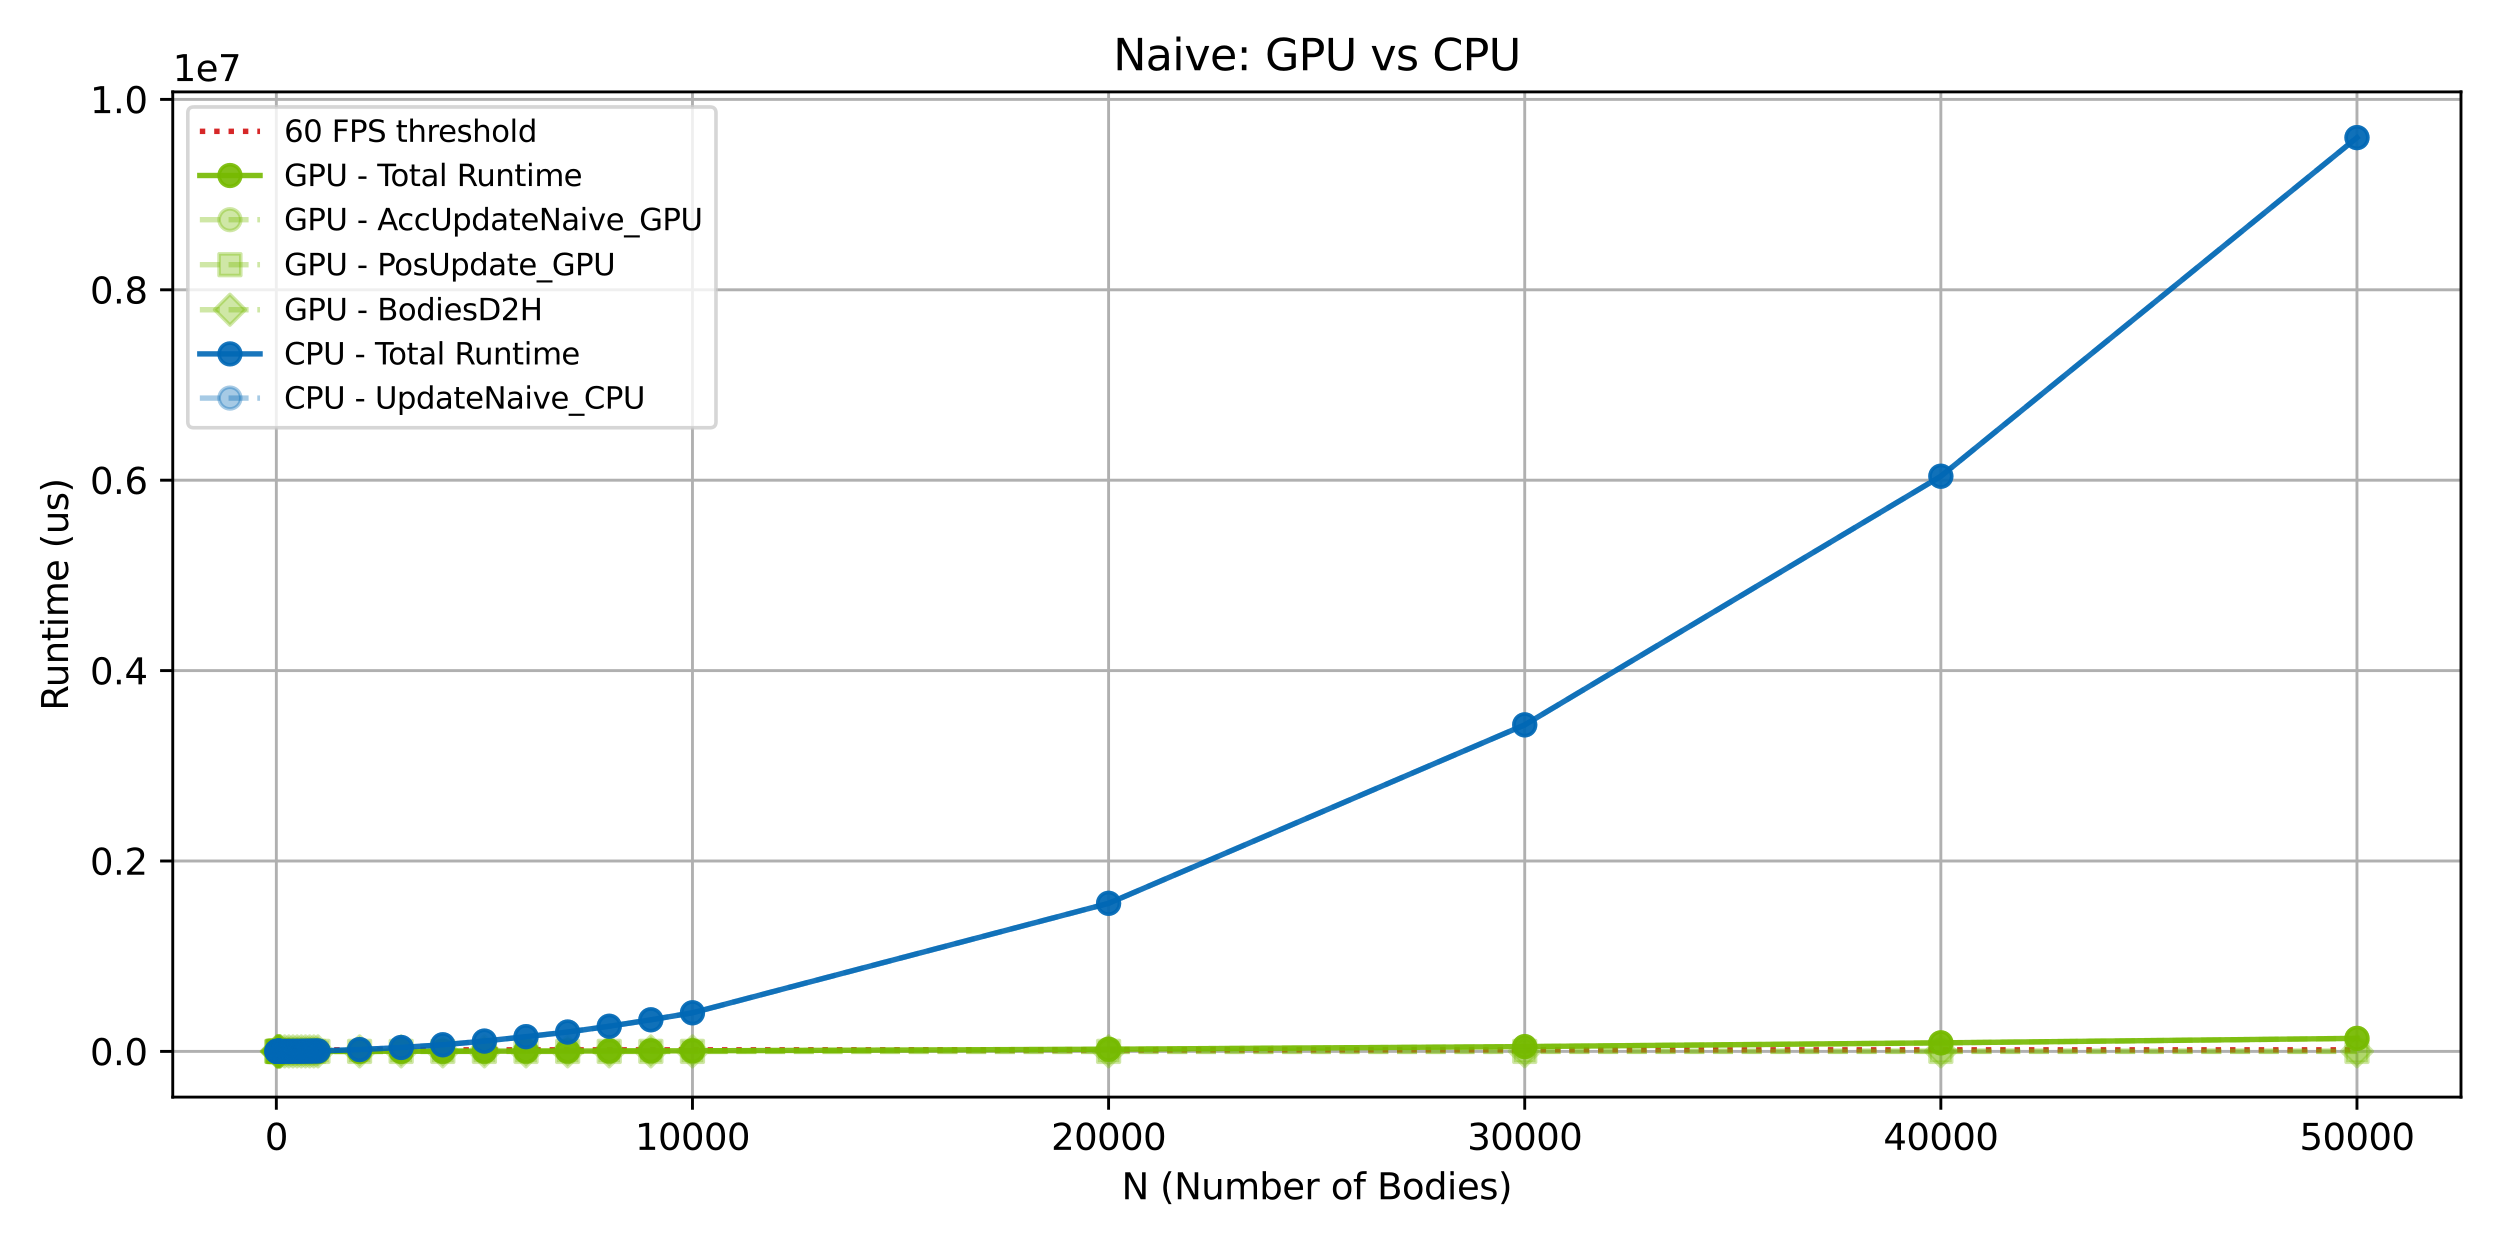 <?xml version="1.0" encoding="utf-8" standalone="no"?>
<!DOCTYPE svg PUBLIC "-//W3C//DTD SVG 1.1//EN"
  "http://www.w3.org/Graphics/SVG/1.1/DTD/svg11.dtd">
<svg xmlns:xlink="http://www.w3.org/1999/xlink" width="691.92pt" height="345.6pt" viewBox="0 0 691.92 345.6" xmlns="http://www.w3.org/2000/svg" version="1.1">
 <defs>
  <style type="text/css">*{stroke-linejoin: round; stroke-linecap: butt}</style>
 </defs>
 <g id="figure_1">
  <g id="patch_1">
   <path d="M 0 345.6 
L 691.92 345.6 
L 691.92 0 
L 0 0 
z
" style="fill: #ffffff"/>
  </g>
  <g id="axes_1">
   <g id="patch_2">
    <path d="M 47.81 303.64 
L 681.12 303.64 
L 681.12 25.44 
L 47.81 25.44 
z
" style="fill: #ffffff"/>
   </g>
   <g id="matplotlib.axis_1">
    <g id="xtick_1">
     <g id="line2d_1">
      <path d="M 76.482 303.64 
L 76.482 25.44 
" clip-path="url(#p2e17a57079)" style="fill: none; stroke: #b0b0b0; stroke-width: 0.8; stroke-linecap: square"/>
     </g>
     <g id="line2d_2">
      <defs>
       <path id="ma7ab21059d" d="M 0 0 
L 0 3.5 
" style="stroke: #000000; stroke-width: 0.8"/>
      </defs>
      <g>
       <use xlink:href="#ma7ab21059d" x="76.482" y="303.64" style="stroke: #000000; stroke-width: 0.8"/>
      </g>
     </g>
     <g id="text_1">
      <!-- 0 -->
      <g transform="translate(73.3 318.238) scale(0.1 -0.1)">
       <defs>
        <path id="DejaVuSans-30" d="M 2034 4250 
Q 1547 4250 1301 3770 
Q 1056 3291 1056 2328 
Q 1056 1369 1301 889 
Q 1547 409 2034 409 
Q 2525 409 2770 889 
Q 3016 1369 3016 2328 
Q 3016 3291 2770 3770 
Q 2525 4250 2034 4250 
z
M 2034 4750 
Q 2819 4750 3233 4129 
Q 3647 3509 3647 2328 
Q 3647 1150 3233 529 
Q 2819 -91 2034 -91 
Q 1250 -91 836 529 
Q 422 1150 422 2328 
Q 422 3509 836 4129 
Q 1250 4750 2034 4750 
z
" transform="scale(0.016)"/>
       </defs>
       <use xlink:href="#DejaVuSans-30"/>
      </g>
     </g>
    </g>
    <g id="xtick_2">
     <g id="line2d_3">
      <path d="M 191.652 303.64 
L 191.652 25.44 
" clip-path="url(#p2e17a57079)" style="fill: none; stroke: #b0b0b0; stroke-width: 0.8; stroke-linecap: square"/>
     </g>
     <g id="line2d_4">
      <g>
       <use xlink:href="#ma7ab21059d" x="191.652" y="303.64" style="stroke: #000000; stroke-width: 0.8"/>
      </g>
     </g>
     <g id="text_2">
      <!-- 10000 -->
      <g transform="translate(175.746 318.238) scale(0.1 -0.1)">
       <defs>
        <path id="DejaVuSans-31" d="M 794 531 
L 1825 531 
L 1825 4091 
L 703 3866 
L 703 4441 
L 1819 4666 
L 2450 4666 
L 2450 531 
L 3481 531 
L 3481 0 
L 794 0 
L 794 531 
z
" transform="scale(0.016)"/>
       </defs>
       <use xlink:href="#DejaVuSans-31"/>
       <use xlink:href="#DejaVuSans-30" x="63.623"/>
       <use xlink:href="#DejaVuSans-30" x="127.246"/>
       <use xlink:href="#DejaVuSans-30" x="190.869"/>
       <use xlink:href="#DejaVuSans-30" x="254.492"/>
      </g>
     </g>
    </g>
    <g id="xtick_3">
     <g id="line2d_5">
      <path d="M 306.822 303.64 
L 306.822 25.44 
" clip-path="url(#p2e17a57079)" style="fill: none; stroke: #b0b0b0; stroke-width: 0.8; stroke-linecap: square"/>
     </g>
     <g id="line2d_6">
      <g>
       <use xlink:href="#ma7ab21059d" x="306.822" y="303.64" style="stroke: #000000; stroke-width: 0.8"/>
      </g>
     </g>
     <g id="text_3">
      <!-- 20000 -->
      <g transform="translate(290.916 318.238) scale(0.1 -0.1)">
       <defs>
        <path id="DejaVuSans-32" d="M 1228 531 
L 3431 531 
L 3431 0 
L 469 0 
L 469 531 
Q 828 903 1448 1529 
Q 2069 2156 2228 2338 
Q 2531 2678 2651 2914 
Q 2772 3150 2772 3378 
Q 2772 3750 2511 3984 
Q 2250 4219 1831 4219 
Q 1534 4219 1204 4116 
Q 875 4013 500 3803 
L 500 4441 
Q 881 4594 1212 4672 
Q 1544 4750 1819 4750 
Q 2544 4750 2975 4387 
Q 3406 4025 3406 3419 
Q 3406 3131 3298 2873 
Q 3191 2616 2906 2266 
Q 2828 2175 2409 1742 
Q 1991 1309 1228 531 
z
" transform="scale(0.016)"/>
       </defs>
       <use xlink:href="#DejaVuSans-32"/>
       <use xlink:href="#DejaVuSans-30" x="63.623"/>
       <use xlink:href="#DejaVuSans-30" x="127.246"/>
       <use xlink:href="#DejaVuSans-30" x="190.869"/>
       <use xlink:href="#DejaVuSans-30" x="254.492"/>
      </g>
     </g>
    </g>
    <g id="xtick_4">
     <g id="line2d_7">
      <path d="M 421.993 303.64 
L 421.993 25.44 
" clip-path="url(#p2e17a57079)" style="fill: none; stroke: #b0b0b0; stroke-width: 0.8; stroke-linecap: square"/>
     </g>
     <g id="line2d_8">
      <g>
       <use xlink:href="#ma7ab21059d" x="421.993" y="303.64" style="stroke: #000000; stroke-width: 0.8"/>
      </g>
     </g>
     <g id="text_4">
      <!-- 30000 -->
      <g transform="translate(406.086 318.238) scale(0.1 -0.1)">
       <defs>
        <path id="DejaVuSans-33" d="M 2597 2516 
Q 3050 2419 3304 2112 
Q 3559 1806 3559 1356 
Q 3559 666 3084 287 
Q 2609 -91 1734 -91 
Q 1441 -91 1130 -33 
Q 819 25 488 141 
L 488 750 
Q 750 597 1062 519 
Q 1375 441 1716 441 
Q 2309 441 2620 675 
Q 2931 909 2931 1356 
Q 2931 1769 2642 2001 
Q 2353 2234 1838 2234 
L 1294 2234 
L 1294 2753 
L 1863 2753 
Q 2328 2753 2575 2939 
Q 2822 3125 2822 3475 
Q 2822 3834 2567 4026 
Q 2313 4219 1838 4219 
Q 1578 4219 1281 4162 
Q 984 4106 628 3988 
L 628 4550 
Q 988 4650 1302 4700 
Q 1616 4750 1894 4750 
Q 2613 4750 3031 4423 
Q 3450 4097 3450 3541 
Q 3450 3153 3228 2886 
Q 3006 2619 2597 2516 
z
" transform="scale(0.016)"/>
       </defs>
       <use xlink:href="#DejaVuSans-33"/>
       <use xlink:href="#DejaVuSans-30" x="63.623"/>
       <use xlink:href="#DejaVuSans-30" x="127.246"/>
       <use xlink:href="#DejaVuSans-30" x="190.869"/>
       <use xlink:href="#DejaVuSans-30" x="254.492"/>
      </g>
     </g>
    </g>
    <g id="xtick_5">
     <g id="line2d_9">
      <path d="M 537.163 303.64 
L 537.163 25.44 
" clip-path="url(#p2e17a57079)" style="fill: none; stroke: #b0b0b0; stroke-width: 0.8; stroke-linecap: square"/>
     </g>
     <g id="line2d_10">
      <g>
       <use xlink:href="#ma7ab21059d" x="537.163" y="303.64" style="stroke: #000000; stroke-width: 0.8"/>
      </g>
     </g>
     <g id="text_5">
      <!-- 40000 -->
      <g transform="translate(521.257 318.238) scale(0.1 -0.1)">
       <defs>
        <path id="DejaVuSans-34" d="M 2419 4116 
L 825 1625 
L 2419 1625 
L 2419 4116 
z
M 2253 4666 
L 3047 4666 
L 3047 1625 
L 3713 1625 
L 3713 1100 
L 3047 1100 
L 3047 0 
L 2419 0 
L 2419 1100 
L 313 1100 
L 313 1709 
L 2253 4666 
z
" transform="scale(0.016)"/>
       </defs>
       <use xlink:href="#DejaVuSans-34"/>
       <use xlink:href="#DejaVuSans-30" x="63.623"/>
       <use xlink:href="#DejaVuSans-30" x="127.246"/>
       <use xlink:href="#DejaVuSans-30" x="190.869"/>
       <use xlink:href="#DejaVuSans-30" x="254.492"/>
      </g>
     </g>
    </g>
    <g id="xtick_6">
     <g id="line2d_11">
      <path d="M 652.333 303.64 
L 652.333 25.44 
" clip-path="url(#p2e17a57079)" style="fill: none; stroke: #b0b0b0; stroke-width: 0.8; stroke-linecap: square"/>
     </g>
     <g id="line2d_12">
      <g>
       <use xlink:href="#ma7ab21059d" x="652.333" y="303.64" style="stroke: #000000; stroke-width: 0.8"/>
      </g>
     </g>
     <g id="text_6">
      <!-- 50000 -->
      <g transform="translate(636.427 318.238) scale(0.1 -0.1)">
       <defs>
        <path id="DejaVuSans-35" d="M 691 4666 
L 3169 4666 
L 3169 4134 
L 1269 4134 
L 1269 2991 
Q 1406 3038 1543 3061 
Q 1681 3084 1819 3084 
Q 2600 3084 3056 2656 
Q 3513 2228 3513 1497 
Q 3513 744 3044 326 
Q 2575 -91 1722 -91 
Q 1428 -91 1123 -41 
Q 819 9 494 109 
L 494 744 
Q 775 591 1075 516 
Q 1375 441 1709 441 
Q 2250 441 2565 725 
Q 2881 1009 2881 1497 
Q 2881 1984 2565 2268 
Q 2250 2553 1709 2553 
Q 1456 2553 1204 2497 
Q 953 2441 691 2322 
L 691 4666 
z
" transform="scale(0.016)"/>
       </defs>
       <use xlink:href="#DejaVuSans-35"/>
       <use xlink:href="#DejaVuSans-30" x="63.623"/>
       <use xlink:href="#DejaVuSans-30" x="127.246"/>
       <use xlink:href="#DejaVuSans-30" x="190.869"/>
       <use xlink:href="#DejaVuSans-30" x="254.492"/>
      </g>
     </g>
    </g>
    <g id="text_7">
     <!-- N (Number of Bodies) -->
     <g transform="translate(310.416 331.917) scale(0.1 -0.1)">
      <defs>
       <path id="DejaVuSans-4e" d="M 628 4666 
L 1478 4666 
L 3547 763 
L 3547 4666 
L 4159 4666 
L 4159 0 
L 3309 0 
L 1241 3903 
L 1241 0 
L 628 0 
L 628 4666 
z
" transform="scale(0.016)"/>
       <path id="DejaVuSans-20" transform="scale(0.016)"/>
       <path id="DejaVuSans-28" d="M 1984 4856 
Q 1566 4138 1362 3434 
Q 1159 2731 1159 2009 
Q 1159 1288 1364 580 
Q 1569 -128 1984 -844 
L 1484 -844 
Q 1016 -109 783 600 
Q 550 1309 550 2009 
Q 550 2706 781 3412 
Q 1013 4119 1484 4856 
L 1984 4856 
z
" transform="scale(0.016)"/>
       <path id="DejaVuSans-75" d="M 544 1381 
L 544 3500 
L 1119 3500 
L 1119 1403 
Q 1119 906 1312 657 
Q 1506 409 1894 409 
Q 2359 409 2629 706 
Q 2900 1003 2900 1516 
L 2900 3500 
L 3475 3500 
L 3475 0 
L 2900 0 
L 2900 538 
Q 2691 219 2414 64 
Q 2138 -91 1772 -91 
Q 1169 -91 856 284 
Q 544 659 544 1381 
z
M 1991 3584 
L 1991 3584 
z
" transform="scale(0.016)"/>
       <path id="DejaVuSans-6d" d="M 3328 2828 
Q 3544 3216 3844 3400 
Q 4144 3584 4550 3584 
Q 5097 3584 5394 3201 
Q 5691 2819 5691 2113 
L 5691 0 
L 5113 0 
L 5113 2094 
Q 5113 2597 4934 2840 
Q 4756 3084 4391 3084 
Q 3944 3084 3684 2787 
Q 3425 2491 3425 1978 
L 3425 0 
L 2847 0 
L 2847 2094 
Q 2847 2600 2669 2842 
Q 2491 3084 2119 3084 
Q 1678 3084 1418 2786 
Q 1159 2488 1159 1978 
L 1159 0 
L 581 0 
L 581 3500 
L 1159 3500 
L 1159 2956 
Q 1356 3278 1631 3431 
Q 1906 3584 2284 3584 
Q 2666 3584 2933 3390 
Q 3200 3197 3328 2828 
z
" transform="scale(0.016)"/>
       <path id="DejaVuSans-62" d="M 3116 1747 
Q 3116 2381 2855 2742 
Q 2594 3103 2138 3103 
Q 1681 3103 1420 2742 
Q 1159 2381 1159 1747 
Q 1159 1113 1420 752 
Q 1681 391 2138 391 
Q 2594 391 2855 752 
Q 3116 1113 3116 1747 
z
M 1159 2969 
Q 1341 3281 1617 3432 
Q 1894 3584 2278 3584 
Q 2916 3584 3314 3078 
Q 3713 2572 3713 1747 
Q 3713 922 3314 415 
Q 2916 -91 2278 -91 
Q 1894 -91 1617 61 
Q 1341 213 1159 525 
L 1159 0 
L 581 0 
L 581 4863 
L 1159 4863 
L 1159 2969 
z
" transform="scale(0.016)"/>
       <path id="DejaVuSans-65" d="M 3597 1894 
L 3597 1613 
L 953 1613 
Q 991 1019 1311 708 
Q 1631 397 2203 397 
Q 2534 397 2845 478 
Q 3156 559 3463 722 
L 3463 178 
Q 3153 47 2828 -22 
Q 2503 -91 2169 -91 
Q 1331 -91 842 396 
Q 353 884 353 1716 
Q 353 2575 817 3079 
Q 1281 3584 2069 3584 
Q 2775 3584 3186 3129 
Q 3597 2675 3597 1894 
z
M 3022 2063 
Q 3016 2534 2758 2815 
Q 2500 3097 2075 3097 
Q 1594 3097 1305 2825 
Q 1016 2553 972 2059 
L 3022 2063 
z
" transform="scale(0.016)"/>
       <path id="DejaVuSans-72" d="M 2631 2963 
Q 2534 3019 2420 3045 
Q 2306 3072 2169 3072 
Q 1681 3072 1420 2755 
Q 1159 2438 1159 1844 
L 1159 0 
L 581 0 
L 581 3500 
L 1159 3500 
L 1159 2956 
Q 1341 3275 1631 3429 
Q 1922 3584 2338 3584 
Q 2397 3584 2469 3576 
Q 2541 3569 2628 3553 
L 2631 2963 
z
" transform="scale(0.016)"/>
       <path id="DejaVuSans-6f" d="M 1959 3097 
Q 1497 3097 1228 2736 
Q 959 2375 959 1747 
Q 959 1119 1226 758 
Q 1494 397 1959 397 
Q 2419 397 2687 759 
Q 2956 1122 2956 1747 
Q 2956 2369 2687 2733 
Q 2419 3097 1959 3097 
z
M 1959 3584 
Q 2709 3584 3137 3096 
Q 3566 2609 3566 1747 
Q 3566 888 3137 398 
Q 2709 -91 1959 -91 
Q 1206 -91 779 398 
Q 353 888 353 1747 
Q 353 2609 779 3096 
Q 1206 3584 1959 3584 
z
" transform="scale(0.016)"/>
       <path id="DejaVuSans-66" d="M 2375 4863 
L 2375 4384 
L 1825 4384 
Q 1516 4384 1395 4259 
Q 1275 4134 1275 3809 
L 1275 3500 
L 2222 3500 
L 2222 3053 
L 1275 3053 
L 1275 0 
L 697 0 
L 697 3053 
L 147 3053 
L 147 3500 
L 697 3500 
L 697 3744 
Q 697 4328 969 4595 
Q 1241 4863 1831 4863 
L 2375 4863 
z
" transform="scale(0.016)"/>
       <path id="DejaVuSans-42" d="M 1259 2228 
L 1259 519 
L 2272 519 
Q 2781 519 3026 730 
Q 3272 941 3272 1375 
Q 3272 1813 3026 2020 
Q 2781 2228 2272 2228 
L 1259 2228 
z
M 1259 4147 
L 1259 2741 
L 2194 2741 
Q 2656 2741 2882 2914 
Q 3109 3088 3109 3444 
Q 3109 3797 2882 3972 
Q 2656 4147 2194 4147 
L 1259 4147 
z
M 628 4666 
L 2241 4666 
Q 2963 4666 3353 4366 
Q 3744 4066 3744 3513 
Q 3744 3084 3544 2831 
Q 3344 2578 2956 2516 
Q 3422 2416 3680 2098 
Q 3938 1781 3938 1306 
Q 3938 681 3513 340 
Q 3088 0 2303 0 
L 628 0 
L 628 4666 
z
" transform="scale(0.016)"/>
       <path id="DejaVuSans-64" d="M 2906 2969 
L 2906 4863 
L 3481 4863 
L 3481 0 
L 2906 0 
L 2906 525 
Q 2725 213 2448 61 
Q 2172 -91 1784 -91 
Q 1150 -91 751 415 
Q 353 922 353 1747 
Q 353 2572 751 3078 
Q 1150 3584 1784 3584 
Q 2172 3584 2448 3432 
Q 2725 3281 2906 2969 
z
M 947 1747 
Q 947 1113 1208 752 
Q 1469 391 1925 391 
Q 2381 391 2643 752 
Q 2906 1113 2906 1747 
Q 2906 2381 2643 2742 
Q 2381 3103 1925 3103 
Q 1469 3103 1208 2742 
Q 947 2381 947 1747 
z
" transform="scale(0.016)"/>
       <path id="DejaVuSans-69" d="M 603 3500 
L 1178 3500 
L 1178 0 
L 603 0 
L 603 3500 
z
M 603 4863 
L 1178 4863 
L 1178 4134 
L 603 4134 
L 603 4863 
z
" transform="scale(0.016)"/>
       <path id="DejaVuSans-73" d="M 2834 3397 
L 2834 2853 
Q 2591 2978 2328 3040 
Q 2066 3103 1784 3103 
Q 1356 3103 1142 2972 
Q 928 2841 928 2578 
Q 928 2378 1081 2264 
Q 1234 2150 1697 2047 
L 1894 2003 
Q 2506 1872 2764 1633 
Q 3022 1394 3022 966 
Q 3022 478 2636 193 
Q 2250 -91 1575 -91 
Q 1294 -91 989 -36 
Q 684 19 347 128 
L 347 722 
Q 666 556 975 473 
Q 1284 391 1588 391 
Q 1994 391 2212 530 
Q 2431 669 2431 922 
Q 2431 1156 2273 1281 
Q 2116 1406 1581 1522 
L 1381 1569 
Q 847 1681 609 1914 
Q 372 2147 372 2553 
Q 372 3047 722 3315 
Q 1072 3584 1716 3584 
Q 2034 3584 2315 3537 
Q 2597 3491 2834 3397 
z
" transform="scale(0.016)"/>
       <path id="DejaVuSans-29" d="M 513 4856 
L 1013 4856 
Q 1481 4119 1714 3412 
Q 1947 2706 1947 2009 
Q 1947 1309 1714 600 
Q 1481 -109 1013 -844 
L 513 -844 
Q 928 -128 1133 580 
Q 1338 1288 1338 2009 
Q 1338 2731 1133 3434 
Q 928 4138 513 4856 
z
" transform="scale(0.016)"/>
      </defs>
      <use xlink:href="#DejaVuSans-4e"/>
      <use xlink:href="#DejaVuSans-20" x="74.805"/>
      <use xlink:href="#DejaVuSans-28" x="106.592"/>
      <use xlink:href="#DejaVuSans-4e" x="145.605"/>
      <use xlink:href="#DejaVuSans-75" x="220.41"/>
      <use xlink:href="#DejaVuSans-6d" x="283.789"/>
      <use xlink:href="#DejaVuSans-62" x="381.201"/>
      <use xlink:href="#DejaVuSans-65" x="444.678"/>
      <use xlink:href="#DejaVuSans-72" x="506.201"/>
      <use xlink:href="#DejaVuSans-20" x="547.314"/>
      <use xlink:href="#DejaVuSans-6f" x="579.102"/>
      <use xlink:href="#DejaVuSans-66" x="640.283"/>
      <use xlink:href="#DejaVuSans-20" x="675.488"/>
      <use xlink:href="#DejaVuSans-42" x="707.275"/>
      <use xlink:href="#DejaVuSans-6f" x="775.879"/>
      <use xlink:href="#DejaVuSans-64" x="837.061"/>
      <use xlink:href="#DejaVuSans-69" x="900.537"/>
      <use xlink:href="#DejaVuSans-65" x="928.32"/>
      <use xlink:href="#DejaVuSans-73" x="989.844"/>
      <use xlink:href="#DejaVuSans-29" x="1041.943"/>
     </g>
    </g>
   </g>
   <g id="matplotlib.axis_2">
    <g id="ytick_1">
     <g id="line2d_13">
      <path d="M 47.81 290.995 
L 681.12 290.995 
" clip-path="url(#p2e17a57079)" style="fill: none; stroke: #b0b0b0; stroke-width: 0.8; stroke-linecap: square"/>
     </g>
     <g id="line2d_14">
      <defs>
       <path id="me5c5107d0a" d="M 0 0 
L -3.5 0 
" style="stroke: #000000; stroke-width: 0.8"/>
      </defs>
      <g>
       <use xlink:href="#me5c5107d0a" x="47.81" y="290.995" style="stroke: #000000; stroke-width: 0.8"/>
      </g>
     </g>
     <g id="text_8">
      <!-- 0.0 -->
      <g transform="translate(24.907 294.794) scale(0.1 -0.1)">
       <defs>
        <path id="DejaVuSans-2e" d="M 684 794 
L 1344 794 
L 1344 0 
L 684 0 
L 684 794 
z
" transform="scale(0.016)"/>
       </defs>
       <use xlink:href="#DejaVuSans-30"/>
       <use xlink:href="#DejaVuSans-2e" x="63.623"/>
       <use xlink:href="#DejaVuSans-30" x="95.41"/>
      </g>
     </g>
    </g>
    <g id="ytick_2">
     <g id="line2d_15">
      <path d="M 47.81 238.298 
L 681.12 238.298 
" clip-path="url(#p2e17a57079)" style="fill: none; stroke: #b0b0b0; stroke-width: 0.8; stroke-linecap: square"/>
     </g>
     <g id="line2d_16">
      <g>
       <use xlink:href="#me5c5107d0a" x="47.81" y="238.298" style="stroke: #000000; stroke-width: 0.8"/>
      </g>
     </g>
     <g id="text_9">
      <!-- 0.2 -->
      <g transform="translate(24.907 242.097) scale(0.1 -0.1)">
       <use xlink:href="#DejaVuSans-30"/>
       <use xlink:href="#DejaVuSans-2e" x="63.623"/>
       <use xlink:href="#DejaVuSans-32" x="95.41"/>
      </g>
     </g>
    </g>
    <g id="ytick_3">
     <g id="line2d_17">
      <path d="M 47.81 185.601 
L 681.12 185.601 
" clip-path="url(#p2e17a57079)" style="fill: none; stroke: #b0b0b0; stroke-width: 0.8; stroke-linecap: square"/>
     </g>
     <g id="line2d_18">
      <g>
       <use xlink:href="#me5c5107d0a" x="47.81" y="185.601" style="stroke: #000000; stroke-width: 0.8"/>
      </g>
     </g>
     <g id="text_10">
      <!-- 0.4 -->
      <g transform="translate(24.907 189.4) scale(0.1 -0.1)">
       <use xlink:href="#DejaVuSans-30"/>
       <use xlink:href="#DejaVuSans-2e" x="63.623"/>
       <use xlink:href="#DejaVuSans-34" x="95.41"/>
      </g>
     </g>
    </g>
    <g id="ytick_4">
     <g id="line2d_19">
      <path d="M 47.81 132.904 
L 681.12 132.904 
" clip-path="url(#p2e17a57079)" style="fill: none; stroke: #b0b0b0; stroke-width: 0.8; stroke-linecap: square"/>
     </g>
     <g id="line2d_20">
      <g>
       <use xlink:href="#me5c5107d0a" x="47.81" y="132.904" style="stroke: #000000; stroke-width: 0.8"/>
      </g>
     </g>
     <g id="text_11">
      <!-- 0.6 -->
      <g transform="translate(24.907 136.703) scale(0.1 -0.1)">
       <defs>
        <path id="DejaVuSans-36" d="M 2113 2584 
Q 1688 2584 1439 2293 
Q 1191 2003 1191 1497 
Q 1191 994 1439 701 
Q 1688 409 2113 409 
Q 2538 409 2786 701 
Q 3034 994 3034 1497 
Q 3034 2003 2786 2293 
Q 2538 2584 2113 2584 
z
M 3366 4563 
L 3366 3988 
Q 3128 4100 2886 4159 
Q 2644 4219 2406 4219 
Q 1781 4219 1451 3797 
Q 1122 3375 1075 2522 
Q 1259 2794 1537 2939 
Q 1816 3084 2150 3084 
Q 2853 3084 3261 2657 
Q 3669 2231 3669 1497 
Q 3669 778 3244 343 
Q 2819 -91 2113 -91 
Q 1303 -91 875 529 
Q 447 1150 447 2328 
Q 447 3434 972 4092 
Q 1497 4750 2381 4750 
Q 2619 4750 2861 4703 
Q 3103 4656 3366 4563 
z
" transform="scale(0.016)"/>
       </defs>
       <use xlink:href="#DejaVuSans-30"/>
       <use xlink:href="#DejaVuSans-2e" x="63.623"/>
       <use xlink:href="#DejaVuSans-36" x="95.41"/>
      </g>
     </g>
    </g>
    <g id="ytick_5">
     <g id="line2d_21">
      <path d="M 47.81 80.207 
L 681.12 80.207 
" clip-path="url(#p2e17a57079)" style="fill: none; stroke: #b0b0b0; stroke-width: 0.8; stroke-linecap: square"/>
     </g>
     <g id="line2d_22">
      <g>
       <use xlink:href="#me5c5107d0a" x="47.81" y="80.207" style="stroke: #000000; stroke-width: 0.8"/>
      </g>
     </g>
     <g id="text_12">
      <!-- 0.8 -->
      <g transform="translate(24.907 84.006) scale(0.1 -0.1)">
       <defs>
        <path id="DejaVuSans-38" d="M 2034 2216 
Q 1584 2216 1326 1975 
Q 1069 1734 1069 1313 
Q 1069 891 1326 650 
Q 1584 409 2034 409 
Q 2484 409 2743 651 
Q 3003 894 3003 1313 
Q 3003 1734 2745 1975 
Q 2488 2216 2034 2216 
z
M 1403 2484 
Q 997 2584 770 2862 
Q 544 3141 544 3541 
Q 544 4100 942 4425 
Q 1341 4750 2034 4750 
Q 2731 4750 3128 4425 
Q 3525 4100 3525 3541 
Q 3525 3141 3298 2862 
Q 3072 2584 2669 2484 
Q 3125 2378 3379 2068 
Q 3634 1759 3634 1313 
Q 3634 634 3220 271 
Q 2806 -91 2034 -91 
Q 1263 -91 848 271 
Q 434 634 434 1313 
Q 434 1759 690 2068 
Q 947 2378 1403 2484 
z
M 1172 3481 
Q 1172 3119 1398 2916 
Q 1625 2713 2034 2713 
Q 2441 2713 2670 2916 
Q 2900 3119 2900 3481 
Q 2900 3844 2670 4047 
Q 2441 4250 2034 4250 
Q 1625 4250 1398 4047 
Q 1172 3844 1172 3481 
z
" transform="scale(0.016)"/>
       </defs>
       <use xlink:href="#DejaVuSans-30"/>
       <use xlink:href="#DejaVuSans-2e" x="63.623"/>
       <use xlink:href="#DejaVuSans-38" x="95.41"/>
      </g>
     </g>
    </g>
    <g id="ytick_6">
     <g id="line2d_23">
      <path d="M 47.81 27.51 
L 681.12 27.51 
" clip-path="url(#p2e17a57079)" style="fill: none; stroke: #b0b0b0; stroke-width: 0.8; stroke-linecap: square"/>
     </g>
     <g id="line2d_24">
      <g>
       <use xlink:href="#me5c5107d0a" x="47.81" y="27.51" style="stroke: #000000; stroke-width: 0.8"/>
      </g>
     </g>
     <g id="text_13">
      <!-- 1.0 -->
      <g transform="translate(24.907 31.309) scale(0.1 -0.1)">
       <use xlink:href="#DejaVuSans-31"/>
       <use xlink:href="#DejaVuSans-2e" x="63.623"/>
       <use xlink:href="#DejaVuSans-30" x="95.41"/>
      </g>
     </g>
    </g>
    <g id="text_14">
     <!-- Runtime (us) -->
     <g transform="translate(18.827 196.687) rotate(-90) scale(0.1 -0.1)">
      <defs>
       <path id="DejaVuSans-52" d="M 2841 2188 
Q 3044 2119 3236 1894 
Q 3428 1669 3622 1275 
L 4263 0 
L 3584 0 
L 2988 1197 
Q 2756 1666 2539 1819 
Q 2322 1972 1947 1972 
L 1259 1972 
L 1259 0 
L 628 0 
L 628 4666 
L 2053 4666 
Q 2853 4666 3247 4331 
Q 3641 3997 3641 3322 
Q 3641 2881 3436 2590 
Q 3231 2300 2841 2188 
z
M 1259 4147 
L 1259 2491 
L 2053 2491 
Q 2509 2491 2742 2702 
Q 2975 2913 2975 3322 
Q 2975 3731 2742 3939 
Q 2509 4147 2053 4147 
L 1259 4147 
z
" transform="scale(0.016)"/>
       <path id="DejaVuSans-6e" d="M 3513 2113 
L 3513 0 
L 2938 0 
L 2938 2094 
Q 2938 2591 2744 2837 
Q 2550 3084 2163 3084 
Q 1697 3084 1428 2787 
Q 1159 2491 1159 1978 
L 1159 0 
L 581 0 
L 581 3500 
L 1159 3500 
L 1159 2956 
Q 1366 3272 1645 3428 
Q 1925 3584 2291 3584 
Q 2894 3584 3203 3211 
Q 3513 2838 3513 2113 
z
" transform="scale(0.016)"/>
       <path id="DejaVuSans-74" d="M 1172 4494 
L 1172 3500 
L 2356 3500 
L 2356 3053 
L 1172 3053 
L 1172 1153 
Q 1172 725 1289 603 
Q 1406 481 1766 481 
L 2356 481 
L 2356 0 
L 1766 0 
Q 1100 0 847 248 
Q 594 497 594 1153 
L 594 3053 
L 172 3053 
L 172 3500 
L 594 3500 
L 594 4494 
L 1172 4494 
z
" transform="scale(0.016)"/>
      </defs>
      <use xlink:href="#DejaVuSans-52"/>
      <use xlink:href="#DejaVuSans-75" x="64.982"/>
      <use xlink:href="#DejaVuSans-6e" x="128.361"/>
      <use xlink:href="#DejaVuSans-74" x="191.74"/>
      <use xlink:href="#DejaVuSans-69" x="230.949"/>
      <use xlink:href="#DejaVuSans-6d" x="258.732"/>
      <use xlink:href="#DejaVuSans-65" x="356.145"/>
      <use xlink:href="#DejaVuSans-20" x="417.668"/>
      <use xlink:href="#DejaVuSans-28" x="449.455"/>
      <use xlink:href="#DejaVuSans-75" x="488.469"/>
      <use xlink:href="#DejaVuSans-73" x="551.848"/>
      <use xlink:href="#DejaVuSans-29" x="603.947"/>
     </g>
    </g>
    <g id="text_15">
     <!-- 1e7 -->
     <g transform="translate(47.81 22.44) scale(0.1 -0.1)">
      <defs>
       <path id="DejaVuSans-37" d="M 525 4666 
L 3525 4666 
L 3525 4397 
L 1831 0 
L 1172 0 
L 2766 4134 
L 525 4134 
L 525 4666 
z
" transform="scale(0.016)"/>
      </defs>
      <use xlink:href="#DejaVuSans-31"/>
      <use xlink:href="#DejaVuSans-65" x="63.623"/>
      <use xlink:href="#DejaVuSans-37" x="125.146"/>
     </g>
    </g>
   </g>
   <g id="line2d_25">
    <path d="M 76.597 290.556 
L 652.333 290.556 
" clip-path="url(#p2e17a57079)" style="fill: none; stroke-dasharray: 1.5,2.475; stroke-dashoffset: 0; stroke: #d62728; stroke-width: 1.5"/>
   </g>
   <g id="line2d_26">
    <path d="M 76.597 290.988 
L 76.712 290.989 
L 76.827 290.99 
L 76.942 290.989 
L 77.057 290.99 
L 77.173 290.99 
L 77.288 290.989 
L 77.403 290.989 
L 77.518 290.99 
L 77.633 290.989 
L 78.785 290.989 
L 79.937 290.988 
L 81.088 290.986 
L 82.24 290.988 
L 83.392 290.987 
L 84.544 290.985 
L 85.695 290.983 
L 86.847 290.982 
L 87.999 290.985 
L 99.516 290.977 
L 111.033 290.965 
L 122.55 290.959 
L 134.067 290.933 
L 145.584 290.919 
L 157.101 290.902 
L 168.618 290.879 
L 180.135 290.85 
L 191.652 290.825 
L 306.822 290.399 
L 421.993 289.662 
L 537.163 288.621 
L 652.333 287.385 
" clip-path="url(#p2e17a57079)" style="fill: none; stroke: #76b900; stroke-opacity: 0.9; stroke-width: 1.5; stroke-linecap: square"/>
    <defs>
     <path id="m10283d2598" d="M 0 3 
C 0.796 3 1.559 2.684 2.121 2.121 
C 2.684 1.559 3 0.796 3 0 
C 3 -0.796 2.684 -1.559 2.121 -2.121 
C 1.559 -2.684 0.796 -3 0 -3 
C -0.796 -3 -1.559 -2.684 -2.121 -2.121 
C -2.684 -1.559 -3 -0.796 -3 0 
C -3 0.796 -2.684 1.559 -2.121 2.121 
C -1.559 2.684 -0.796 3 0 3 
z
" style="stroke: #76b900; stroke-opacity: 0.9"/>
    </defs>
    <g clip-path="url(#p2e17a57079)">
     <use xlink:href="#m10283d2598" x="76.597" y="290.988" style="fill: #76b900; fill-opacity: 0.9; stroke: #76b900; stroke-opacity: 0.9"/>
     <use xlink:href="#m10283d2598" x="76.712" y="290.989" style="fill: #76b900; fill-opacity: 0.9; stroke: #76b900; stroke-opacity: 0.9"/>
     <use xlink:href="#m10283d2598" x="76.827" y="290.99" style="fill: #76b900; fill-opacity: 0.9; stroke: #76b900; stroke-opacity: 0.9"/>
     <use xlink:href="#m10283d2598" x="76.942" y="290.989" style="fill: #76b900; fill-opacity: 0.9; stroke: #76b900; stroke-opacity: 0.9"/>
     <use xlink:href="#m10283d2598" x="77.057" y="290.99" style="fill: #76b900; fill-opacity: 0.9; stroke: #76b900; stroke-opacity: 0.9"/>
     <use xlink:href="#m10283d2598" x="77.173" y="290.99" style="fill: #76b900; fill-opacity: 0.9; stroke: #76b900; stroke-opacity: 0.9"/>
     <use xlink:href="#m10283d2598" x="77.288" y="290.989" style="fill: #76b900; fill-opacity: 0.9; stroke: #76b900; stroke-opacity: 0.9"/>
     <use xlink:href="#m10283d2598" x="77.403" y="290.989" style="fill: #76b900; fill-opacity: 0.9; stroke: #76b900; stroke-opacity: 0.9"/>
     <use xlink:href="#m10283d2598" x="77.518" y="290.99" style="fill: #76b900; fill-opacity: 0.9; stroke: #76b900; stroke-opacity: 0.9"/>
     <use xlink:href="#m10283d2598" x="77.633" y="290.989" style="fill: #76b900; fill-opacity: 0.9; stroke: #76b900; stroke-opacity: 0.9"/>
     <use xlink:href="#m10283d2598" x="78.785" y="290.989" style="fill: #76b900; fill-opacity: 0.9; stroke: #76b900; stroke-opacity: 0.9"/>
     <use xlink:href="#m10283d2598" x="79.937" y="290.988" style="fill: #76b900; fill-opacity: 0.9; stroke: #76b900; stroke-opacity: 0.9"/>
     <use xlink:href="#m10283d2598" x="81.088" y="290.986" style="fill: #76b900; fill-opacity: 0.9; stroke: #76b900; stroke-opacity: 0.9"/>
     <use xlink:href="#m10283d2598" x="82.24" y="290.988" style="fill: #76b900; fill-opacity: 0.9; stroke: #76b900; stroke-opacity: 0.9"/>
     <use xlink:href="#m10283d2598" x="83.392" y="290.987" style="fill: #76b900; fill-opacity: 0.9; stroke: #76b900; stroke-opacity: 0.9"/>
     <use xlink:href="#m10283d2598" x="84.544" y="290.985" style="fill: #76b900; fill-opacity: 0.9; stroke: #76b900; stroke-opacity: 0.9"/>
     <use xlink:href="#m10283d2598" x="85.695" y="290.983" style="fill: #76b900; fill-opacity: 0.9; stroke: #76b900; stroke-opacity: 0.9"/>
     <use xlink:href="#m10283d2598" x="86.847" y="290.982" style="fill: #76b900; fill-opacity: 0.9; stroke: #76b900; stroke-opacity: 0.9"/>
     <use xlink:href="#m10283d2598" x="87.999" y="290.985" style="fill: #76b900; fill-opacity: 0.9; stroke: #76b900; stroke-opacity: 0.9"/>
     <use xlink:href="#m10283d2598" x="99.516" y="290.977" style="fill: #76b900; fill-opacity: 0.9; stroke: #76b900; stroke-opacity: 0.9"/>
     <use xlink:href="#m10283d2598" x="111.033" y="290.965" style="fill: #76b900; fill-opacity: 0.9; stroke: #76b900; stroke-opacity: 0.9"/>
     <use xlink:href="#m10283d2598" x="122.55" y="290.959" style="fill: #76b900; fill-opacity: 0.9; stroke: #76b900; stroke-opacity: 0.9"/>
     <use xlink:href="#m10283d2598" x="134.067" y="290.933" style="fill: #76b900; fill-opacity: 0.9; stroke: #76b900; stroke-opacity: 0.9"/>
     <use xlink:href="#m10283d2598" x="145.584" y="290.919" style="fill: #76b900; fill-opacity: 0.9; stroke: #76b900; stroke-opacity: 0.9"/>
     <use xlink:href="#m10283d2598" x="157.101" y="290.902" style="fill: #76b900; fill-opacity: 0.9; stroke: #76b900; stroke-opacity: 0.9"/>
     <use xlink:href="#m10283d2598" x="168.618" y="290.879" style="fill: #76b900; fill-opacity: 0.9; stroke: #76b900; stroke-opacity: 0.9"/>
     <use xlink:href="#m10283d2598" x="180.135" y="290.85" style="fill: #76b900; fill-opacity: 0.9; stroke: #76b900; stroke-opacity: 0.9"/>
     <use xlink:href="#m10283d2598" x="191.652" y="290.825" style="fill: #76b900; fill-opacity: 0.9; stroke: #76b900; stroke-opacity: 0.9"/>
     <use xlink:href="#m10283d2598" x="306.822" y="290.399" style="fill: #76b900; fill-opacity: 0.9; stroke: #76b900; stroke-opacity: 0.9"/>
     <use xlink:href="#m10283d2598" x="421.993" y="289.662" style="fill: #76b900; fill-opacity: 0.9; stroke: #76b900; stroke-opacity: 0.9"/>
     <use xlink:href="#m10283d2598" x="537.163" y="288.621" style="fill: #76b900; fill-opacity: 0.9; stroke: #76b900; stroke-opacity: 0.9"/>
     <use xlink:href="#m10283d2598" x="652.333" y="287.385" style="fill: #76b900; fill-opacity: 0.9; stroke: #76b900; stroke-opacity: 0.9"/>
    </g>
   </g>
   <g id="line2d_27">
    <path d="M 76.597 290.991 
L 76.712 290.992 
L 76.827 290.992 
L 76.942 290.992 
L 77.057 290.992 
L 77.173 290.992 
L 77.288 290.992 
L 77.403 290.992 
L 77.518 290.992 
L 77.633 290.992 
L 78.785 290.991 
L 79.937 290.99 
L 81.088 290.989 
L 82.24 290.99 
L 83.392 290.989 
L 84.544 290.988 
L 85.695 290.986 
L 86.847 290.985 
L 87.999 290.988 
L 99.516 290.981 
L 111.033 290.969 
L 122.55 290.965 
L 134.067 290.939 
L 145.584 290.926 
L 157.101 290.909 
L 168.618 290.887 
L 180.135 290.859 
L 191.652 290.834 
L 306.822 290.416 
L 421.993 289.687 
L 537.163 288.65 
L 652.333 287.414 
" clip-path="url(#p2e17a57079)" style="fill: none; stroke-dasharray: 5.55,2.4; stroke-dashoffset: 0; stroke: #76b900; stroke-opacity: 0.35; stroke-width: 1.5"/>
    <defs>
     <path id="m5e789afa70" d="M 0 3 
C 0.796 3 1.559 2.684 2.121 2.121 
C 2.684 1.559 3 0.796 3 0 
C 3 -0.796 2.684 -1.559 2.121 -2.121 
C 1.559 -2.684 0.796 -3 0 -3 
C -0.796 -3 -1.559 -2.684 -2.121 -2.121 
C -2.684 -1.559 -3 -0.796 -3 0 
C -3 0.796 -2.684 1.559 -2.121 2.121 
C -1.559 2.684 -0.796 3 0 3 
z
" style="stroke: #76b900; stroke-opacity: 0.35"/>
    </defs>
    <g clip-path="url(#p2e17a57079)">
     <use xlink:href="#m5e789afa70" x="76.597" y="290.991" style="fill: #76b900; fill-opacity: 0.35; stroke: #76b900; stroke-opacity: 0.35"/>
     <use xlink:href="#m5e789afa70" x="76.712" y="290.992" style="fill: #76b900; fill-opacity: 0.35; stroke: #76b900; stroke-opacity: 0.35"/>
     <use xlink:href="#m5e789afa70" x="76.827" y="290.992" style="fill: #76b900; fill-opacity: 0.35; stroke: #76b900; stroke-opacity: 0.35"/>
     <use xlink:href="#m5e789afa70" x="76.942" y="290.992" style="fill: #76b900; fill-opacity: 0.35; stroke: #76b900; stroke-opacity: 0.35"/>
     <use xlink:href="#m5e789afa70" x="77.057" y="290.992" style="fill: #76b900; fill-opacity: 0.35; stroke: #76b900; stroke-opacity: 0.35"/>
     <use xlink:href="#m5e789afa70" x="77.173" y="290.992" style="fill: #76b900; fill-opacity: 0.35; stroke: #76b900; stroke-opacity: 0.35"/>
     <use xlink:href="#m5e789afa70" x="77.288" y="290.992" style="fill: #76b900; fill-opacity: 0.35; stroke: #76b900; stroke-opacity: 0.35"/>
     <use xlink:href="#m5e789afa70" x="77.403" y="290.992" style="fill: #76b900; fill-opacity: 0.35; stroke: #76b900; stroke-opacity: 0.35"/>
     <use xlink:href="#m5e789afa70" x="77.518" y="290.992" style="fill: #76b900; fill-opacity: 0.35; stroke: #76b900; stroke-opacity: 0.35"/>
     <use xlink:href="#m5e789afa70" x="77.633" y="290.992" style="fill: #76b900; fill-opacity: 0.35; stroke: #76b900; stroke-opacity: 0.35"/>
     <use xlink:href="#m5e789afa70" x="78.785" y="290.991" style="fill: #76b900; fill-opacity: 0.35; stroke: #76b900; stroke-opacity: 0.35"/>
     <use xlink:href="#m5e789afa70" x="79.937" y="290.99" style="fill: #76b900; fill-opacity: 0.35; stroke: #76b900; stroke-opacity: 0.35"/>
     <use xlink:href="#m5e789afa70" x="81.088" y="290.989" style="fill: #76b900; fill-opacity: 0.35; stroke: #76b900; stroke-opacity: 0.35"/>
     <use xlink:href="#m5e789afa70" x="82.24" y="290.99" style="fill: #76b900; fill-opacity: 0.35; stroke: #76b900; stroke-opacity: 0.35"/>
     <use xlink:href="#m5e789afa70" x="83.392" y="290.989" style="fill: #76b900; fill-opacity: 0.35; stroke: #76b900; stroke-opacity: 0.35"/>
     <use xlink:href="#m5e789afa70" x="84.544" y="290.988" style="fill: #76b900; fill-opacity: 0.35; stroke: #76b900; stroke-opacity: 0.35"/>
     <use xlink:href="#m5e789afa70" x="85.695" y="290.986" style="fill: #76b900; fill-opacity: 0.35; stroke: #76b900; stroke-opacity: 0.35"/>
     <use xlink:href="#m5e789afa70" x="86.847" y="290.985" style="fill: #76b900; fill-opacity: 0.35; stroke: #76b900; stroke-opacity: 0.35"/>
     <use xlink:href="#m5e789afa70" x="87.999" y="290.988" style="fill: #76b900; fill-opacity: 0.35; stroke: #76b900; stroke-opacity: 0.35"/>
     <use xlink:href="#m5e789afa70" x="99.516" y="290.981" style="fill: #76b900; fill-opacity: 0.35; stroke: #76b900; stroke-opacity: 0.35"/>
     <use xlink:href="#m5e789afa70" x="111.033" y="290.969" style="fill: #76b900; fill-opacity: 0.35; stroke: #76b900; stroke-opacity: 0.35"/>
     <use xlink:href="#m5e789afa70" x="122.55" y="290.965" style="fill: #76b900; fill-opacity: 0.35; stroke: #76b900; stroke-opacity: 0.35"/>
     <use xlink:href="#m5e789afa70" x="134.067" y="290.939" style="fill: #76b900; fill-opacity: 0.35; stroke: #76b900; stroke-opacity: 0.35"/>
     <use xlink:href="#m5e789afa70" x="145.584" y="290.926" style="fill: #76b900; fill-opacity: 0.35; stroke: #76b900; stroke-opacity: 0.35"/>
     <use xlink:href="#m5e789afa70" x="157.101" y="290.909" style="fill: #76b900; fill-opacity: 0.35; stroke: #76b900; stroke-opacity: 0.35"/>
     <use xlink:href="#m5e789afa70" x="168.618" y="290.887" style="fill: #76b900; fill-opacity: 0.35; stroke: #76b900; stroke-opacity: 0.35"/>
     <use xlink:href="#m5e789afa70" x="180.135" y="290.859" style="fill: #76b900; fill-opacity: 0.35; stroke: #76b900; stroke-opacity: 0.35"/>
     <use xlink:href="#m5e789afa70" x="191.652" y="290.834" style="fill: #76b900; fill-opacity: 0.35; stroke: #76b900; stroke-opacity: 0.35"/>
     <use xlink:href="#m5e789afa70" x="306.822" y="290.416" style="fill: #76b900; fill-opacity: 0.35; stroke: #76b900; stroke-opacity: 0.35"/>
     <use xlink:href="#m5e789afa70" x="421.993" y="289.687" style="fill: #76b900; fill-opacity: 0.35; stroke: #76b900; stroke-opacity: 0.35"/>
     <use xlink:href="#m5e789afa70" x="537.163" y="288.65" style="fill: #76b900; fill-opacity: 0.35; stroke: #76b900; stroke-opacity: 0.35"/>
     <use xlink:href="#m5e789afa70" x="652.333" y="287.414" style="fill: #76b900; fill-opacity: 0.35; stroke: #76b900; stroke-opacity: 0.35"/>
    </g>
   </g>
   <g id="line2d_28">
    <path d="M 76.597 290.994 
L 76.712 290.994 
L 76.827 290.994 
L 76.942 290.994 
L 77.057 290.994 
L 77.173 290.995 
L 77.288 290.994 
L 77.403 290.994 
L 77.518 290.995 
L 77.633 290.994 
L 78.785 290.994 
L 79.937 290.994 
L 81.088 290.994 
L 82.24 290.994 
L 83.392 290.994 
L 84.544 290.994 
L 85.695 290.994 
L 86.847 290.994 
L 87.999 290.994 
L 99.516 290.994 
L 111.033 290.994 
L 122.55 290.994 
L 134.067 290.994 
L 145.584 290.994 
L 157.101 290.994 
L 168.618 290.994 
L 180.135 290.994 
L 191.652 290.994 
L 306.822 290.994 
L 421.993 290.993 
L 537.163 290.993 
L 652.333 290.993 
" clip-path="url(#p2e17a57079)" style="fill: none; stroke-dasharray: 5.55,2.4; stroke-dashoffset: 0; stroke: #76b900; stroke-opacity: 0.35; stroke-width: 1.5"/>
    <defs>
     <path id="m6d0fab5fa7" d="M -3 3 
L 3 3 
L 3 -3 
L -3 -3 
z
" style="stroke: #76b900; stroke-opacity: 0.35; stroke-linejoin: miter"/>
    </defs>
    <g clip-path="url(#p2e17a57079)">
     <use xlink:href="#m6d0fab5fa7" x="76.597" y="290.994" style="fill: #76b900; fill-opacity: 0.35; stroke: #76b900; stroke-opacity: 0.35; stroke-linejoin: miter"/>
     <use xlink:href="#m6d0fab5fa7" x="76.712" y="290.994" style="fill: #76b900; fill-opacity: 0.35; stroke: #76b900; stroke-opacity: 0.35; stroke-linejoin: miter"/>
     <use xlink:href="#m6d0fab5fa7" x="76.827" y="290.994" style="fill: #76b900; fill-opacity: 0.35; stroke: #76b900; stroke-opacity: 0.35; stroke-linejoin: miter"/>
     <use xlink:href="#m6d0fab5fa7" x="76.942" y="290.994" style="fill: #76b900; fill-opacity: 0.35; stroke: #76b900; stroke-opacity: 0.35; stroke-linejoin: miter"/>
     <use xlink:href="#m6d0fab5fa7" x="77.057" y="290.994" style="fill: #76b900; fill-opacity: 0.35; stroke: #76b900; stroke-opacity: 0.35; stroke-linejoin: miter"/>
     <use xlink:href="#m6d0fab5fa7" x="77.173" y="290.995" style="fill: #76b900; fill-opacity: 0.35; stroke: #76b900; stroke-opacity: 0.35; stroke-linejoin: miter"/>
     <use xlink:href="#m6d0fab5fa7" x="77.288" y="290.994" style="fill: #76b900; fill-opacity: 0.35; stroke: #76b900; stroke-opacity: 0.35; stroke-linejoin: miter"/>
     <use xlink:href="#m6d0fab5fa7" x="77.403" y="290.994" style="fill: #76b900; fill-opacity: 0.35; stroke: #76b900; stroke-opacity: 0.35; stroke-linejoin: miter"/>
     <use xlink:href="#m6d0fab5fa7" x="77.518" y="290.995" style="fill: #76b900; fill-opacity: 0.35; stroke: #76b900; stroke-opacity: 0.35; stroke-linejoin: miter"/>
     <use xlink:href="#m6d0fab5fa7" x="77.633" y="290.994" style="fill: #76b900; fill-opacity: 0.35; stroke: #76b900; stroke-opacity: 0.35; stroke-linejoin: miter"/>
     <use xlink:href="#m6d0fab5fa7" x="78.785" y="290.994" style="fill: #76b900; fill-opacity: 0.35; stroke: #76b900; stroke-opacity: 0.35; stroke-linejoin: miter"/>
     <use xlink:href="#m6d0fab5fa7" x="79.937" y="290.994" style="fill: #76b900; fill-opacity: 0.35; stroke: #76b900; stroke-opacity: 0.35; stroke-linejoin: miter"/>
     <use xlink:href="#m6d0fab5fa7" x="81.088" y="290.994" style="fill: #76b900; fill-opacity: 0.35; stroke: #76b900; stroke-opacity: 0.35; stroke-linejoin: miter"/>
     <use xlink:href="#m6d0fab5fa7" x="82.24" y="290.994" style="fill: #76b900; fill-opacity: 0.35; stroke: #76b900; stroke-opacity: 0.35; stroke-linejoin: miter"/>
     <use xlink:href="#m6d0fab5fa7" x="83.392" y="290.994" style="fill: #76b900; fill-opacity: 0.35; stroke: #76b900; stroke-opacity: 0.35; stroke-linejoin: miter"/>
     <use xlink:href="#m6d0fab5fa7" x="84.544" y="290.994" style="fill: #76b900; fill-opacity: 0.35; stroke: #76b900; stroke-opacity: 0.35; stroke-linejoin: miter"/>
     <use xlink:href="#m6d0fab5fa7" x="85.695" y="290.994" style="fill: #76b900; fill-opacity: 0.35; stroke: #76b900; stroke-opacity: 0.35; stroke-linejoin: miter"/>
     <use xlink:href="#m6d0fab5fa7" x="86.847" y="290.994" style="fill: #76b900; fill-opacity: 0.35; stroke: #76b900; stroke-opacity: 0.35; stroke-linejoin: miter"/>
     <use xlink:href="#m6d0fab5fa7" x="87.999" y="290.994" style="fill: #76b900; fill-opacity: 0.35; stroke: #76b900; stroke-opacity: 0.35; stroke-linejoin: miter"/>
     <use xlink:href="#m6d0fab5fa7" x="99.516" y="290.994" style="fill: #76b900; fill-opacity: 0.35; stroke: #76b900; stroke-opacity: 0.35; stroke-linejoin: miter"/>
     <use xlink:href="#m6d0fab5fa7" x="111.033" y="290.994" style="fill: #76b900; fill-opacity: 0.35; stroke: #76b900; stroke-opacity: 0.35; stroke-linejoin: miter"/>
     <use xlink:href="#m6d0fab5fa7" x="122.55" y="290.994" style="fill: #76b900; fill-opacity: 0.35; stroke: #76b900; stroke-opacity: 0.35; stroke-linejoin: miter"/>
     <use xlink:href="#m6d0fab5fa7" x="134.067" y="290.994" style="fill: #76b900; fill-opacity: 0.35; stroke: #76b900; stroke-opacity: 0.35; stroke-linejoin: miter"/>
     <use xlink:href="#m6d0fab5fa7" x="145.584" y="290.994" style="fill: #76b900; fill-opacity: 0.35; stroke: #76b900; stroke-opacity: 0.35; stroke-linejoin: miter"/>
     <use xlink:href="#m6d0fab5fa7" x="157.101" y="290.994" style="fill: #76b900; fill-opacity: 0.35; stroke: #76b900; stroke-opacity: 0.35; stroke-linejoin: miter"/>
     <use xlink:href="#m6d0fab5fa7" x="168.618" y="290.994" style="fill: #76b900; fill-opacity: 0.35; stroke: #76b900; stroke-opacity: 0.35; stroke-linejoin: miter"/>
     <use xlink:href="#m6d0fab5fa7" x="180.135" y="290.994" style="fill: #76b900; fill-opacity: 0.35; stroke: #76b900; stroke-opacity: 0.35; stroke-linejoin: miter"/>
     <use xlink:href="#m6d0fab5fa7" x="191.652" y="290.994" style="fill: #76b900; fill-opacity: 0.35; stroke: #76b900; stroke-opacity: 0.35; stroke-linejoin: miter"/>
     <use xlink:href="#m6d0fab5fa7" x="306.822" y="290.994" style="fill: #76b900; fill-opacity: 0.35; stroke: #76b900; stroke-opacity: 0.35; stroke-linejoin: miter"/>
     <use xlink:href="#m6d0fab5fa7" x="421.993" y="290.993" style="fill: #76b900; fill-opacity: 0.35; stroke: #76b900; stroke-opacity: 0.35; stroke-linejoin: miter"/>
     <use xlink:href="#m6d0fab5fa7" x="537.163" y="290.993" style="fill: #76b900; fill-opacity: 0.35; stroke: #76b900; stroke-opacity: 0.35; stroke-linejoin: miter"/>
     <use xlink:href="#m6d0fab5fa7" x="652.333" y="290.993" style="fill: #76b900; fill-opacity: 0.35; stroke: #76b900; stroke-opacity: 0.35; stroke-linejoin: miter"/>
    </g>
   </g>
   <g id="line2d_29">
    <path d="M 76.597 290.993 
L 76.712 290.993 
L 76.827 290.993 
L 76.942 290.993 
L 77.057 290.994 
L 77.173 290.993 
L 77.288 290.993 
L 77.403 290.993 
L 77.518 290.994 
L 77.633 290.993 
L 78.785 290.993 
L 79.937 290.993 
L 81.088 290.993 
L 82.24 290.993 
L 83.392 290.993 
L 84.544 290.993 
L 85.695 290.993 
L 86.847 290.993 
L 87.999 290.992 
L 99.516 290.992 
L 111.033 290.991 
L 122.55 290.99 
L 134.067 290.99 
L 145.584 290.989 
L 157.101 290.988 
L 168.618 290.988 
L 180.135 290.987 
L 191.652 290.986 
L 306.822 290.98 
L 421.993 290.972 
L 537.163 290.969 
L 652.333 290.968 
" clip-path="url(#p2e17a57079)" style="fill: none; stroke-dasharray: 5.55,2.4; stroke-dashoffset: 0; stroke: #76b900; stroke-opacity: 0.35; stroke-width: 1.5"/>
    <defs>
     <path id="m42990d7c2c" d="M -0 4.243 
L 4.243 0 
L 0 -4.243 
L -4.243 -0 
z
" style="stroke: #76b900; stroke-opacity: 0.35; stroke-linejoin: miter"/>
    </defs>
    <g clip-path="url(#p2e17a57079)">
     <use xlink:href="#m42990d7c2c" x="76.597" y="290.993" style="fill: #76b900; fill-opacity: 0.35; stroke: #76b900; stroke-opacity: 0.35; stroke-linejoin: miter"/>
     <use xlink:href="#m42990d7c2c" x="76.712" y="290.993" style="fill: #76b900; fill-opacity: 0.35; stroke: #76b900; stroke-opacity: 0.35; stroke-linejoin: miter"/>
     <use xlink:href="#m42990d7c2c" x="76.827" y="290.993" style="fill: #76b900; fill-opacity: 0.35; stroke: #76b900; stroke-opacity: 0.35; stroke-linejoin: miter"/>
     <use xlink:href="#m42990d7c2c" x="76.942" y="290.993" style="fill: #76b900; fill-opacity: 0.35; stroke: #76b900; stroke-opacity: 0.35; stroke-linejoin: miter"/>
     <use xlink:href="#m42990d7c2c" x="77.057" y="290.994" style="fill: #76b900; fill-opacity: 0.35; stroke: #76b900; stroke-opacity: 0.35; stroke-linejoin: miter"/>
     <use xlink:href="#m42990d7c2c" x="77.173" y="290.993" style="fill: #76b900; fill-opacity: 0.35; stroke: #76b900; stroke-opacity: 0.35; stroke-linejoin: miter"/>
     <use xlink:href="#m42990d7c2c" x="77.288" y="290.993" style="fill: #76b900; fill-opacity: 0.35; stroke: #76b900; stroke-opacity: 0.35; stroke-linejoin: miter"/>
     <use xlink:href="#m42990d7c2c" x="77.403" y="290.993" style="fill: #76b900; fill-opacity: 0.35; stroke: #76b900; stroke-opacity: 0.35; stroke-linejoin: miter"/>
     <use xlink:href="#m42990d7c2c" x="77.518" y="290.994" style="fill: #76b900; fill-opacity: 0.35; stroke: #76b900; stroke-opacity: 0.35; stroke-linejoin: miter"/>
     <use xlink:href="#m42990d7c2c" x="77.633" y="290.993" style="fill: #76b900; fill-opacity: 0.35; stroke: #76b900; stroke-opacity: 0.35; stroke-linejoin: miter"/>
     <use xlink:href="#m42990d7c2c" x="78.785" y="290.993" style="fill: #76b900; fill-opacity: 0.35; stroke: #76b900; stroke-opacity: 0.35; stroke-linejoin: miter"/>
     <use xlink:href="#m42990d7c2c" x="79.937" y="290.993" style="fill: #76b900; fill-opacity: 0.35; stroke: #76b900; stroke-opacity: 0.35; stroke-linejoin: miter"/>
     <use xlink:href="#m42990d7c2c" x="81.088" y="290.993" style="fill: #76b900; fill-opacity: 0.35; stroke: #76b900; stroke-opacity: 0.35; stroke-linejoin: miter"/>
     <use xlink:href="#m42990d7c2c" x="82.24" y="290.993" style="fill: #76b900; fill-opacity: 0.35; stroke: #76b900; stroke-opacity: 0.35; stroke-linejoin: miter"/>
     <use xlink:href="#m42990d7c2c" x="83.392" y="290.993" style="fill: #76b900; fill-opacity: 0.35; stroke: #76b900; stroke-opacity: 0.35; stroke-linejoin: miter"/>
     <use xlink:href="#m42990d7c2c" x="84.544" y="290.993" style="fill: #76b900; fill-opacity: 0.35; stroke: #76b900; stroke-opacity: 0.35; stroke-linejoin: miter"/>
     <use xlink:href="#m42990d7c2c" x="85.695" y="290.993" style="fill: #76b900; fill-opacity: 0.35; stroke: #76b900; stroke-opacity: 0.35; stroke-linejoin: miter"/>
     <use xlink:href="#m42990d7c2c" x="86.847" y="290.993" style="fill: #76b900; fill-opacity: 0.35; stroke: #76b900; stroke-opacity: 0.35; stroke-linejoin: miter"/>
     <use xlink:href="#m42990d7c2c" x="87.999" y="290.992" style="fill: #76b900; fill-opacity: 0.35; stroke: #76b900; stroke-opacity: 0.35; stroke-linejoin: miter"/>
     <use xlink:href="#m42990d7c2c" x="99.516" y="290.992" style="fill: #76b900; fill-opacity: 0.35; stroke: #76b900; stroke-opacity: 0.35; stroke-linejoin: miter"/>
     <use xlink:href="#m42990d7c2c" x="111.033" y="290.991" style="fill: #76b900; fill-opacity: 0.35; stroke: #76b900; stroke-opacity: 0.35; stroke-linejoin: miter"/>
     <use xlink:href="#m42990d7c2c" x="122.55" y="290.99" style="fill: #76b900; fill-opacity: 0.35; stroke: #76b900; stroke-opacity: 0.35; stroke-linejoin: miter"/>
     <use xlink:href="#m42990d7c2c" x="134.067" y="290.99" style="fill: #76b900; fill-opacity: 0.35; stroke: #76b900; stroke-opacity: 0.35; stroke-linejoin: miter"/>
     <use xlink:href="#m42990d7c2c" x="145.584" y="290.989" style="fill: #76b900; fill-opacity: 0.35; stroke: #76b900; stroke-opacity: 0.35; stroke-linejoin: miter"/>
     <use xlink:href="#m42990d7c2c" x="157.101" y="290.988" style="fill: #76b900; fill-opacity: 0.35; stroke: #76b900; stroke-opacity: 0.35; stroke-linejoin: miter"/>
     <use xlink:href="#m42990d7c2c" x="168.618" y="290.988" style="fill: #76b900; fill-opacity: 0.35; stroke: #76b900; stroke-opacity: 0.35; stroke-linejoin: miter"/>
     <use xlink:href="#m42990d7c2c" x="180.135" y="290.987" style="fill: #76b900; fill-opacity: 0.35; stroke: #76b900; stroke-opacity: 0.35; stroke-linejoin: miter"/>
     <use xlink:href="#m42990d7c2c" x="191.652" y="290.986" style="fill: #76b900; fill-opacity: 0.35; stroke: #76b900; stroke-opacity: 0.35; stroke-linejoin: miter"/>
     <use xlink:href="#m42990d7c2c" x="306.822" y="290.98" style="fill: #76b900; fill-opacity: 0.35; stroke: #76b900; stroke-opacity: 0.35; stroke-linejoin: miter"/>
     <use xlink:href="#m42990d7c2c" x="421.993" y="290.972" style="fill: #76b900; fill-opacity: 0.35; stroke: #76b900; stroke-opacity: 0.35; stroke-linejoin: miter"/>
     <use xlink:href="#m42990d7c2c" x="537.163" y="290.969" style="fill: #76b900; fill-opacity: 0.35; stroke: #76b900; stroke-opacity: 0.35; stroke-linejoin: miter"/>
     <use xlink:href="#m42990d7c2c" x="652.333" y="290.968" style="fill: #76b900; fill-opacity: 0.35; stroke: #76b900; stroke-opacity: 0.35; stroke-linejoin: miter"/>
    </g>
   </g>
   <g id="line2d_30">
    <path d="M 76.597 290.976 
L 76.712 290.983 
L 76.827 290.985 
L 76.942 290.981 
L 77.057 290.981 
L 77.173 290.979 
L 77.288 290.983 
L 77.403 290.983 
L 77.518 290.983 
L 77.633 290.982 
L 78.785 290.982 
L 79.937 290.975 
L 81.088 290.966 
L 82.24 290.958 
L 83.392 290.95 
L 84.544 290.935 
L 85.695 290.913 
L 86.847 290.893 
L 87.999 290.871 
L 99.516 290.493 
L 111.033 289.907 
L 122.55 289.158 
L 134.067 288.136 
L 145.584 286.914 
L 157.101 285.632 
L 168.618 284.031 
L 180.135 282.246 
L 191.652 280.309 
L 306.822 250.008 
L 421.993 200.619 
L 537.163 131.805 
L 652.333 38.085 
" clip-path="url(#p2e17a57079)" style="fill: none; stroke: #0068b5; stroke-opacity: 0.9; stroke-width: 1.5; stroke-linecap: square"/>
    <defs>
     <path id="m04c557e361" d="M 0 3 
C 0.796 3 1.559 2.684 2.121 2.121 
C 2.684 1.559 3 0.796 3 0 
C 3 -0.796 2.684 -1.559 2.121 -2.121 
C 1.559 -2.684 0.796 -3 0 -3 
C -0.796 -3 -1.559 -2.684 -2.121 -2.121 
C -2.684 -1.559 -3 -0.796 -3 0 
C -3 0.796 -2.684 1.559 -2.121 2.121 
C -1.559 2.684 -0.796 3 0 3 
z
" style="stroke: #0068b5; stroke-opacity: 0.9"/>
    </defs>
    <g clip-path="url(#p2e17a57079)">
     <use xlink:href="#m04c557e361" x="76.597" y="290.976" style="fill: #0068b5; fill-opacity: 0.9; stroke: #0068b5; stroke-opacity: 0.9"/>
     <use xlink:href="#m04c557e361" x="76.712" y="290.983" style="fill: #0068b5; fill-opacity: 0.9; stroke: #0068b5; stroke-opacity: 0.9"/>
     <use xlink:href="#m04c557e361" x="76.827" y="290.985" style="fill: #0068b5; fill-opacity: 0.9; stroke: #0068b5; stroke-opacity: 0.9"/>
     <use xlink:href="#m04c557e361" x="76.942" y="290.981" style="fill: #0068b5; fill-opacity: 0.9; stroke: #0068b5; stroke-opacity: 0.9"/>
     <use xlink:href="#m04c557e361" x="77.057" y="290.981" style="fill: #0068b5; fill-opacity: 0.9; stroke: #0068b5; stroke-opacity: 0.9"/>
     <use xlink:href="#m04c557e361" x="77.173" y="290.979" style="fill: #0068b5; fill-opacity: 0.9; stroke: #0068b5; stroke-opacity: 0.9"/>
     <use xlink:href="#m04c557e361" x="77.288" y="290.983" style="fill: #0068b5; fill-opacity: 0.9; stroke: #0068b5; stroke-opacity: 0.9"/>
     <use xlink:href="#m04c557e361" x="77.403" y="290.983" style="fill: #0068b5; fill-opacity: 0.9; stroke: #0068b5; stroke-opacity: 0.9"/>
     <use xlink:href="#m04c557e361" x="77.518" y="290.983" style="fill: #0068b5; fill-opacity: 0.9; stroke: #0068b5; stroke-opacity: 0.9"/>
     <use xlink:href="#m04c557e361" x="77.633" y="290.982" style="fill: #0068b5; fill-opacity: 0.9; stroke: #0068b5; stroke-opacity: 0.9"/>
     <use xlink:href="#m04c557e361" x="78.785" y="290.982" style="fill: #0068b5; fill-opacity: 0.9; stroke: #0068b5; stroke-opacity: 0.9"/>
     <use xlink:href="#m04c557e361" x="79.937" y="290.975" style="fill: #0068b5; fill-opacity: 0.9; stroke: #0068b5; stroke-opacity: 0.9"/>
     <use xlink:href="#m04c557e361" x="81.088" y="290.966" style="fill: #0068b5; fill-opacity: 0.9; stroke: #0068b5; stroke-opacity: 0.9"/>
     <use xlink:href="#m04c557e361" x="82.24" y="290.958" style="fill: #0068b5; fill-opacity: 0.9; stroke: #0068b5; stroke-opacity: 0.9"/>
     <use xlink:href="#m04c557e361" x="83.392" y="290.95" style="fill: #0068b5; fill-opacity: 0.9; stroke: #0068b5; stroke-opacity: 0.9"/>
     <use xlink:href="#m04c557e361" x="84.544" y="290.935" style="fill: #0068b5; fill-opacity: 0.9; stroke: #0068b5; stroke-opacity: 0.9"/>
     <use xlink:href="#m04c557e361" x="85.695" y="290.913" style="fill: #0068b5; fill-opacity: 0.9; stroke: #0068b5; stroke-opacity: 0.9"/>
     <use xlink:href="#m04c557e361" x="86.847" y="290.893" style="fill: #0068b5; fill-opacity: 0.9; stroke: #0068b5; stroke-opacity: 0.9"/>
     <use xlink:href="#m04c557e361" x="87.999" y="290.871" style="fill: #0068b5; fill-opacity: 0.9; stroke: #0068b5; stroke-opacity: 0.9"/>
     <use xlink:href="#m04c557e361" x="99.516" y="290.493" style="fill: #0068b5; fill-opacity: 0.9; stroke: #0068b5; stroke-opacity: 0.9"/>
     <use xlink:href="#m04c557e361" x="111.033" y="289.907" style="fill: #0068b5; fill-opacity: 0.9; stroke: #0068b5; stroke-opacity: 0.9"/>
     <use xlink:href="#m04c557e361" x="122.55" y="289.158" style="fill: #0068b5; fill-opacity: 0.9; stroke: #0068b5; stroke-opacity: 0.9"/>
     <use xlink:href="#m04c557e361" x="134.067" y="288.136" style="fill: #0068b5; fill-opacity: 0.9; stroke: #0068b5; stroke-opacity: 0.9"/>
     <use xlink:href="#m04c557e361" x="145.584" y="286.914" style="fill: #0068b5; fill-opacity: 0.9; stroke: #0068b5; stroke-opacity: 0.9"/>
     <use xlink:href="#m04c557e361" x="157.101" y="285.632" style="fill: #0068b5; fill-opacity: 0.9; stroke: #0068b5; stroke-opacity: 0.9"/>
     <use xlink:href="#m04c557e361" x="168.618" y="284.031" style="fill: #0068b5; fill-opacity: 0.9; stroke: #0068b5; stroke-opacity: 0.9"/>
     <use xlink:href="#m04c557e361" x="180.135" y="282.246" style="fill: #0068b5; fill-opacity: 0.9; stroke: #0068b5; stroke-opacity: 0.9"/>
     <use xlink:href="#m04c557e361" x="191.652" y="280.309" style="fill: #0068b5; fill-opacity: 0.9; stroke: #0068b5; stroke-opacity: 0.9"/>
     <use xlink:href="#m04c557e361" x="306.822" y="250.008" style="fill: #0068b5; fill-opacity: 0.9; stroke: #0068b5; stroke-opacity: 0.9"/>
     <use xlink:href="#m04c557e361" x="421.993" y="200.619" style="fill: #0068b5; fill-opacity: 0.9; stroke: #0068b5; stroke-opacity: 0.9"/>
     <use xlink:href="#m04c557e361" x="537.163" y="131.805" style="fill: #0068b5; fill-opacity: 0.9; stroke: #0068b5; stroke-opacity: 0.9"/>
     <use xlink:href="#m04c557e361" x="652.333" y="38.085" style="fill: #0068b5; fill-opacity: 0.9; stroke: #0068b5; stroke-opacity: 0.9"/>
    </g>
   </g>
   <g id="line2d_31">
    <path d="M 76.597 290.976 
L 76.712 290.983 
L 76.827 290.985 
L 76.942 290.981 
L 77.057 290.981 
L 77.173 290.979 
L 77.288 290.983 
L 77.403 290.983 
L 77.518 290.983 
L 77.633 290.982 
L 78.785 290.982 
L 79.937 290.975 
L 81.088 290.966 
L 82.24 290.958 
L 83.392 290.95 
L 84.544 290.935 
L 85.695 290.913 
L 86.847 290.893 
L 87.999 290.871 
L 99.516 290.493 
L 111.033 289.907 
L 122.55 289.158 
L 134.067 288.136 
L 145.584 286.914 
L 157.101 285.632 
L 168.618 284.031 
L 180.135 282.246 
L 191.652 280.309 
L 306.822 250.008 
L 421.993 200.619 
L 537.163 131.805 
L 652.333 38.085 
" clip-path="url(#p2e17a57079)" style="fill: none; stroke-dasharray: 5.55,2.4; stroke-dashoffset: 0; stroke: #0068b5; stroke-opacity: 0.35; stroke-width: 1.5"/>
    <defs>
     <path id="m592490405d" d="M 0 3 
C 0.796 3 1.559 2.684 2.121 2.121 
C 2.684 1.559 3 0.796 3 0 
C 3 -0.796 2.684 -1.559 2.121 -2.121 
C 1.559 -2.684 0.796 -3 0 -3 
C -0.796 -3 -1.559 -2.684 -2.121 -2.121 
C -2.684 -1.559 -3 -0.796 -3 0 
C -3 0.796 -2.684 1.559 -2.121 2.121 
C -1.559 2.684 -0.796 3 0 3 
z
" style="stroke: #0068b5; stroke-opacity: 0.35"/>
    </defs>
    <g clip-path="url(#p2e17a57079)">
     <use xlink:href="#m592490405d" x="76.597" y="290.976" style="fill: #0068b5; fill-opacity: 0.35; stroke: #0068b5; stroke-opacity: 0.35"/>
     <use xlink:href="#m592490405d" x="76.712" y="290.983" style="fill: #0068b5; fill-opacity: 0.35; stroke: #0068b5; stroke-opacity: 0.35"/>
     <use xlink:href="#m592490405d" x="76.827" y="290.985" style="fill: #0068b5; fill-opacity: 0.35; stroke: #0068b5; stroke-opacity: 0.35"/>
     <use xlink:href="#m592490405d" x="76.942" y="290.981" style="fill: #0068b5; fill-opacity: 0.35; stroke: #0068b5; stroke-opacity: 0.35"/>
     <use xlink:href="#m592490405d" x="77.057" y="290.981" style="fill: #0068b5; fill-opacity: 0.35; stroke: #0068b5; stroke-opacity: 0.35"/>
     <use xlink:href="#m592490405d" x="77.173" y="290.979" style="fill: #0068b5; fill-opacity: 0.35; stroke: #0068b5; stroke-opacity: 0.35"/>
     <use xlink:href="#m592490405d" x="77.288" y="290.983" style="fill: #0068b5; fill-opacity: 0.35; stroke: #0068b5; stroke-opacity: 0.35"/>
     <use xlink:href="#m592490405d" x="77.403" y="290.983" style="fill: #0068b5; fill-opacity: 0.35; stroke: #0068b5; stroke-opacity: 0.35"/>
     <use xlink:href="#m592490405d" x="77.518" y="290.983" style="fill: #0068b5; fill-opacity: 0.35; stroke: #0068b5; stroke-opacity: 0.35"/>
     <use xlink:href="#m592490405d" x="77.633" y="290.982" style="fill: #0068b5; fill-opacity: 0.35; stroke: #0068b5; stroke-opacity: 0.35"/>
     <use xlink:href="#m592490405d" x="78.785" y="290.982" style="fill: #0068b5; fill-opacity: 0.35; stroke: #0068b5; stroke-opacity: 0.35"/>
     <use xlink:href="#m592490405d" x="79.937" y="290.975" style="fill: #0068b5; fill-opacity: 0.35; stroke: #0068b5; stroke-opacity: 0.35"/>
     <use xlink:href="#m592490405d" x="81.088" y="290.966" style="fill: #0068b5; fill-opacity: 0.35; stroke: #0068b5; stroke-opacity: 0.35"/>
     <use xlink:href="#m592490405d" x="82.24" y="290.958" style="fill: #0068b5; fill-opacity: 0.35; stroke: #0068b5; stroke-opacity: 0.35"/>
     <use xlink:href="#m592490405d" x="83.392" y="290.95" style="fill: #0068b5; fill-opacity: 0.35; stroke: #0068b5; stroke-opacity: 0.35"/>
     <use xlink:href="#m592490405d" x="84.544" y="290.935" style="fill: #0068b5; fill-opacity: 0.35; stroke: #0068b5; stroke-opacity: 0.35"/>
     <use xlink:href="#m592490405d" x="85.695" y="290.913" style="fill: #0068b5; fill-opacity: 0.35; stroke: #0068b5; stroke-opacity: 0.35"/>
     <use xlink:href="#m592490405d" x="86.847" y="290.893" style="fill: #0068b5; fill-opacity: 0.35; stroke: #0068b5; stroke-opacity: 0.35"/>
     <use xlink:href="#m592490405d" x="87.999" y="290.871" style="fill: #0068b5; fill-opacity: 0.35; stroke: #0068b5; stroke-opacity: 0.35"/>
     <use xlink:href="#m592490405d" x="99.516" y="290.493" style="fill: #0068b5; fill-opacity: 0.35; stroke: #0068b5; stroke-opacity: 0.35"/>
     <use xlink:href="#m592490405d" x="111.033" y="289.907" style="fill: #0068b5; fill-opacity: 0.35; stroke: #0068b5; stroke-opacity: 0.35"/>
     <use xlink:href="#m592490405d" x="122.55" y="289.158" style="fill: #0068b5; fill-opacity: 0.35; stroke: #0068b5; stroke-opacity: 0.35"/>
     <use xlink:href="#m592490405d" x="134.067" y="288.136" style="fill: #0068b5; fill-opacity: 0.35; stroke: #0068b5; stroke-opacity: 0.35"/>
     <use xlink:href="#m592490405d" x="145.584" y="286.914" style="fill: #0068b5; fill-opacity: 0.35; stroke: #0068b5; stroke-opacity: 0.35"/>
     <use xlink:href="#m592490405d" x="157.101" y="285.632" style="fill: #0068b5; fill-opacity: 0.35; stroke: #0068b5; stroke-opacity: 0.35"/>
     <use xlink:href="#m592490405d" x="168.618" y="284.031" style="fill: #0068b5; fill-opacity: 0.35; stroke: #0068b5; stroke-opacity: 0.35"/>
     <use xlink:href="#m592490405d" x="180.135" y="282.246" style="fill: #0068b5; fill-opacity: 0.35; stroke: #0068b5; stroke-opacity: 0.35"/>
     <use xlink:href="#m592490405d" x="191.652" y="280.309" style="fill: #0068b5; fill-opacity: 0.35; stroke: #0068b5; stroke-opacity: 0.35"/>
     <use xlink:href="#m592490405d" x="306.822" y="250.008" style="fill: #0068b5; fill-opacity: 0.35; stroke: #0068b5; stroke-opacity: 0.35"/>
     <use xlink:href="#m592490405d" x="421.993" y="200.619" style="fill: #0068b5; fill-opacity: 0.35; stroke: #0068b5; stroke-opacity: 0.35"/>
     <use xlink:href="#m592490405d" x="537.163" y="131.805" style="fill: #0068b5; fill-opacity: 0.35; stroke: #0068b5; stroke-opacity: 0.35"/>
     <use xlink:href="#m592490405d" x="652.333" y="38.085" style="fill: #0068b5; fill-opacity: 0.35; stroke: #0068b5; stroke-opacity: 0.35"/>
    </g>
   </g>
   <g id="patch_3">
    <path d="M 47.81 303.64 
L 47.81 25.44 
" style="fill: none; stroke: #000000; stroke-width: 0.8; stroke-linejoin: miter; stroke-linecap: square"/>
   </g>
   <g id="patch_4">
    <path d="M 681.12 303.64 
L 681.12 25.44 
" style="fill: none; stroke: #000000; stroke-width: 0.8; stroke-linejoin: miter; stroke-linecap: square"/>
   </g>
   <g id="patch_5">
    <path d="M 47.81 303.64 
L 681.12 303.64 
" style="fill: none; stroke: #000000; stroke-width: 0.8; stroke-linejoin: miter; stroke-linecap: square"/>
   </g>
   <g id="patch_6">
    <path d="M 47.81 25.44 
L 681.12 25.44 
" style="fill: none; stroke: #000000; stroke-width: 0.8; stroke-linejoin: miter; stroke-linecap: square"/>
   </g>
   <g id="text_16">
    <!-- Naive: GPU vs CPU -->
    <g transform="translate(308.114 19.44) scale(0.12 -0.12)">
     <defs>
      <path id="DejaVuSans-61" d="M 2194 1759 
Q 1497 1759 1228 1600 
Q 959 1441 959 1056 
Q 959 750 1161 570 
Q 1363 391 1709 391 
Q 2188 391 2477 730 
Q 2766 1069 2766 1631 
L 2766 1759 
L 2194 1759 
z
M 3341 1997 
L 3341 0 
L 2766 0 
L 2766 531 
Q 2569 213 2275 61 
Q 1981 -91 1556 -91 
Q 1019 -91 701 211 
Q 384 513 384 1019 
Q 384 1609 779 1909 
Q 1175 2209 1959 2209 
L 2766 2209 
L 2766 2266 
Q 2766 2663 2505 2880 
Q 2244 3097 1772 3097 
Q 1472 3097 1187 3025 
Q 903 2953 641 2809 
L 641 3341 
Q 956 3463 1253 3523 
Q 1550 3584 1831 3584 
Q 2591 3584 2966 3190 
Q 3341 2797 3341 1997 
z
" transform="scale(0.016)"/>
      <path id="DejaVuSans-76" d="M 191 3500 
L 800 3500 
L 1894 563 
L 2988 3500 
L 3597 3500 
L 2284 0 
L 1503 0 
L 191 3500 
z
" transform="scale(0.016)"/>
      <path id="DejaVuSans-3a" d="M 750 794 
L 1409 794 
L 1409 0 
L 750 0 
L 750 794 
z
M 750 3309 
L 1409 3309 
L 1409 2516 
L 750 2516 
L 750 3309 
z
" transform="scale(0.016)"/>
      <path id="DejaVuSans-47" d="M 3809 666 
L 3809 1919 
L 2778 1919 
L 2778 2438 
L 4434 2438 
L 4434 434 
Q 4069 175 3628 42 
Q 3188 -91 2688 -91 
Q 1594 -91 976 548 
Q 359 1188 359 2328 
Q 359 3472 976 4111 
Q 1594 4750 2688 4750 
Q 3144 4750 3555 4637 
Q 3966 4525 4313 4306 
L 4313 3634 
Q 3963 3931 3569 4081 
Q 3175 4231 2741 4231 
Q 1884 4231 1454 3753 
Q 1025 3275 1025 2328 
Q 1025 1384 1454 906 
Q 1884 428 2741 428 
Q 3075 428 3337 486 
Q 3600 544 3809 666 
z
" transform="scale(0.016)"/>
      <path id="DejaVuSans-50" d="M 1259 4147 
L 1259 2394 
L 2053 2394 
Q 2494 2394 2734 2622 
Q 2975 2850 2975 3272 
Q 2975 3691 2734 3919 
Q 2494 4147 2053 4147 
L 1259 4147 
z
M 628 4666 
L 2053 4666 
Q 2838 4666 3239 4311 
Q 3641 3956 3641 3272 
Q 3641 2581 3239 2228 
Q 2838 1875 2053 1875 
L 1259 1875 
L 1259 0 
L 628 0 
L 628 4666 
z
" transform="scale(0.016)"/>
      <path id="DejaVuSans-55" d="M 556 4666 
L 1191 4666 
L 1191 1831 
Q 1191 1081 1462 751 
Q 1734 422 2344 422 
Q 2950 422 3222 751 
Q 3494 1081 3494 1831 
L 3494 4666 
L 4128 4666 
L 4128 1753 
Q 4128 841 3676 375 
Q 3225 -91 2344 -91 
Q 1459 -91 1007 375 
Q 556 841 556 1753 
L 556 4666 
z
" transform="scale(0.016)"/>
      <path id="DejaVuSans-43" d="M 4122 4306 
L 4122 3641 
Q 3803 3938 3442 4084 
Q 3081 4231 2675 4231 
Q 1875 4231 1450 3742 
Q 1025 3253 1025 2328 
Q 1025 1406 1450 917 
Q 1875 428 2675 428 
Q 3081 428 3442 575 
Q 3803 722 4122 1019 
L 4122 359 
Q 3791 134 3420 21 
Q 3050 -91 2638 -91 
Q 1578 -91 968 557 
Q 359 1206 359 2328 
Q 359 3453 968 4101 
Q 1578 4750 2638 4750 
Q 3056 4750 3426 4639 
Q 3797 4528 4122 4306 
z
" transform="scale(0.016)"/>
     </defs>
     <use xlink:href="#DejaVuSans-4e"/>
     <use xlink:href="#DejaVuSans-61" x="74.805"/>
     <use xlink:href="#DejaVuSans-69" x="136.084"/>
     <use xlink:href="#DejaVuSans-76" x="163.867"/>
     <use xlink:href="#DejaVuSans-65" x="223.047"/>
     <use xlink:href="#DejaVuSans-3a" x="284.57"/>
     <use xlink:href="#DejaVuSans-20" x="318.262"/>
     <use xlink:href="#DejaVuSans-47" x="350.049"/>
     <use xlink:href="#DejaVuSans-50" x="427.539"/>
     <use xlink:href="#DejaVuSans-55" x="487.842"/>
     <use xlink:href="#DejaVuSans-20" x="561.035"/>
     <use xlink:href="#DejaVuSans-76" x="592.822"/>
     <use xlink:href="#DejaVuSans-73" x="652.002"/>
     <use xlink:href="#DejaVuSans-20" x="704.102"/>
     <use xlink:href="#DejaVuSans-43" x="735.889"/>
     <use xlink:href="#DejaVuSans-50" x="805.713"/>
     <use xlink:href="#DejaVuSans-55" x="866.016"/>
    </g>
   </g>
   <g id="legend_1">
    <g id="patch_7">
     <path d="M 53.641 118.387 
L 196.498 118.387 
Q 198.164 118.387 198.164 116.721 
L 198.164 31.271 
Q 198.164 29.605 196.498 29.605 
L 53.641 29.605 
Q 51.975 29.605 51.975 31.271 
L 51.975 116.721 
Q 51.975 118.387 53.641 118.387 
z
" style="fill: #ffffff; opacity: 0.8; stroke: #cccccc; stroke-linejoin: miter"/>
    </g>
    <g id="line2d_32">
     <path d="M 55.307 36.351 
L 63.637 36.351 
L 71.967 36.351 
" style="fill: none; stroke-dasharray: 1.5,2.475; stroke-dashoffset: 0; stroke: #d62728; stroke-width: 1.5"/>
    </g>
    <g id="text_17">
     <!-- 60 FPS threshold -->
     <g transform="translate(78.631 39.266) scale(0.083 -0.083)">
      <defs>
       <path id="DejaVuSans-46" d="M 628 4666 
L 3309 4666 
L 3309 4134 
L 1259 4134 
L 1259 2759 
L 3109 2759 
L 3109 2228 
L 1259 2228 
L 1259 0 
L 628 0 
L 628 4666 
z
" transform="scale(0.016)"/>
       <path id="DejaVuSans-53" d="M 3425 4513 
L 3425 3897 
Q 3066 4069 2747 4153 
Q 2428 4238 2131 4238 
Q 1616 4238 1336 4038 
Q 1056 3838 1056 3469 
Q 1056 3159 1242 3001 
Q 1428 2844 1947 2747 
L 2328 2669 
Q 3034 2534 3370 2195 
Q 3706 1856 3706 1288 
Q 3706 609 3251 259 
Q 2797 -91 1919 -91 
Q 1588 -91 1214 -16 
Q 841 59 441 206 
L 441 856 
Q 825 641 1194 531 
Q 1563 422 1919 422 
Q 2459 422 2753 634 
Q 3047 847 3047 1241 
Q 3047 1584 2836 1778 
Q 2625 1972 2144 2069 
L 1759 2144 
Q 1053 2284 737 2584 
Q 422 2884 422 3419 
Q 422 4038 858 4394 
Q 1294 4750 2059 4750 
Q 2388 4750 2728 4690 
Q 3069 4631 3425 4513 
z
" transform="scale(0.016)"/>
       <path id="DejaVuSans-68" d="M 3513 2113 
L 3513 0 
L 2938 0 
L 2938 2094 
Q 2938 2591 2744 2837 
Q 2550 3084 2163 3084 
Q 1697 3084 1428 2787 
Q 1159 2491 1159 1978 
L 1159 0 
L 581 0 
L 581 4863 
L 1159 4863 
L 1159 2956 
Q 1366 3272 1645 3428 
Q 1925 3584 2291 3584 
Q 2894 3584 3203 3211 
Q 3513 2838 3513 2113 
z
" transform="scale(0.016)"/>
       <path id="DejaVuSans-6c" d="M 603 4863 
L 1178 4863 
L 1178 0 
L 603 0 
L 603 4863 
z
" transform="scale(0.016)"/>
      </defs>
      <use xlink:href="#DejaVuSans-36"/>
      <use xlink:href="#DejaVuSans-30" x="63.623"/>
      <use xlink:href="#DejaVuSans-20" x="127.246"/>
      <use xlink:href="#DejaVuSans-46" x="159.033"/>
      <use xlink:href="#DejaVuSans-50" x="216.553"/>
      <use xlink:href="#DejaVuSans-53" x="276.855"/>
      <use xlink:href="#DejaVuSans-20" x="340.332"/>
      <use xlink:href="#DejaVuSans-74" x="372.119"/>
      <use xlink:href="#DejaVuSans-68" x="411.328"/>
      <use xlink:href="#DejaVuSans-72" x="474.707"/>
      <use xlink:href="#DejaVuSans-65" x="513.57"/>
      <use xlink:href="#DejaVuSans-73" x="575.094"/>
      <use xlink:href="#DejaVuSans-68" x="627.193"/>
      <use xlink:href="#DejaVuSans-6f" x="690.572"/>
      <use xlink:href="#DejaVuSans-6c" x="751.754"/>
      <use xlink:href="#DejaVuSans-64" x="779.537"/>
     </g>
    </g>
    <g id="line2d_33">
     <path d="M 55.307 48.578 
L 63.637 48.578 
L 71.967 48.578 
" style="fill: none; stroke: #76b900; stroke-opacity: 0.9; stroke-width: 1.5; stroke-linecap: square"/>
     <g>
      <use xlink:href="#m10283d2598" x="63.637" y="48.578" style="fill: #76b900; fill-opacity: 0.9; stroke: #76b900; stroke-opacity: 0.9"/>
     </g>
    </g>
    <g id="text_18">
     <!-- GPU - Total Runtime -->
     <g transform="translate(78.631 51.493) scale(0.083 -0.083)">
      <defs>
       <path id="DejaVuSans-2d" d="M 313 2009 
L 1997 2009 
L 1997 1497 
L 313 1497 
L 313 2009 
z
" transform="scale(0.016)"/>
       <path id="DejaVuSans-54" d="M -19 4666 
L 3928 4666 
L 3928 4134 
L 2272 4134 
L 2272 0 
L 1638 0 
L 1638 4134 
L -19 4134 
L -19 4666 
z
" transform="scale(0.016)"/>
      </defs>
      <use xlink:href="#DejaVuSans-47"/>
      <use xlink:href="#DejaVuSans-50" x="77.49"/>
      <use xlink:href="#DejaVuSans-55" x="137.793"/>
      <use xlink:href="#DejaVuSans-20" x="210.986"/>
      <use xlink:href="#DejaVuSans-2d" x="242.773"/>
      <use xlink:href="#DejaVuSans-20" x="278.857"/>
      <use xlink:href="#DejaVuSans-54" x="310.645"/>
      <use xlink:href="#DejaVuSans-6f" x="354.729"/>
      <use xlink:href="#DejaVuSans-74" x="415.91"/>
      <use xlink:href="#DejaVuSans-61" x="455.119"/>
      <use xlink:href="#DejaVuSans-6c" x="516.398"/>
      <use xlink:href="#DejaVuSans-20" x="544.182"/>
      <use xlink:href="#DejaVuSans-52" x="575.969"/>
      <use xlink:href="#DejaVuSans-75" x="640.951"/>
      <use xlink:href="#DejaVuSans-6e" x="704.33"/>
      <use xlink:href="#DejaVuSans-74" x="767.709"/>
      <use xlink:href="#DejaVuSans-69" x="806.918"/>
      <use xlink:href="#DejaVuSans-6d" x="834.701"/>
      <use xlink:href="#DejaVuSans-65" x="932.113"/>
     </g>
    </g>
    <g id="line2d_34">
     <path d="M 55.307 60.805 
L 63.637 60.805 
L 71.967 60.805 
" style="fill: none; stroke-dasharray: 5.55,2.4; stroke-dashoffset: 0; stroke: #76b900; stroke-opacity: 0.35; stroke-width: 1.5"/>
     <g>
      <use xlink:href="#m5e789afa70" x="63.637" y="60.805" style="fill: #76b900; fill-opacity: 0.35; stroke: #76b900; stroke-opacity: 0.35"/>
     </g>
    </g>
    <g id="text_19">
     <!-- GPU - AccUpdateNaive_GPU -->
     <g transform="translate(78.631 63.72) scale(0.083 -0.083)">
      <defs>
       <path id="DejaVuSans-41" d="M 2188 4044 
L 1331 1722 
L 3047 1722 
L 2188 4044 
z
M 1831 4666 
L 2547 4666 
L 4325 0 
L 3669 0 
L 3244 1197 
L 1141 1197 
L 716 0 
L 50 0 
L 1831 4666 
z
" transform="scale(0.016)"/>
       <path id="DejaVuSans-63" d="M 3122 3366 
L 3122 2828 
Q 2878 2963 2633 3030 
Q 2388 3097 2138 3097 
Q 1578 3097 1268 2742 
Q 959 2388 959 1747 
Q 959 1106 1268 751 
Q 1578 397 2138 397 
Q 2388 397 2633 464 
Q 2878 531 3122 666 
L 3122 134 
Q 2881 22 2623 -34 
Q 2366 -91 2075 -91 
Q 1284 -91 818 406 
Q 353 903 353 1747 
Q 353 2603 823 3093 
Q 1294 3584 2113 3584 
Q 2378 3584 2631 3529 
Q 2884 3475 3122 3366 
z
" transform="scale(0.016)"/>
       <path id="DejaVuSans-70" d="M 1159 525 
L 1159 -1331 
L 581 -1331 
L 581 3500 
L 1159 3500 
L 1159 2969 
Q 1341 3281 1617 3432 
Q 1894 3584 2278 3584 
Q 2916 3584 3314 3078 
Q 3713 2572 3713 1747 
Q 3713 922 3314 415 
Q 2916 -91 2278 -91 
Q 1894 -91 1617 61 
Q 1341 213 1159 525 
z
M 3116 1747 
Q 3116 2381 2855 2742 
Q 2594 3103 2138 3103 
Q 1681 3103 1420 2742 
Q 1159 2381 1159 1747 
Q 1159 1113 1420 752 
Q 1681 391 2138 391 
Q 2594 391 2855 752 
Q 3116 1113 3116 1747 
z
" transform="scale(0.016)"/>
       <path id="DejaVuSans-5f" d="M 3263 -1063 
L 3263 -1509 
L -63 -1509 
L -63 -1063 
L 3263 -1063 
z
" transform="scale(0.016)"/>
      </defs>
      <use xlink:href="#DejaVuSans-47"/>
      <use xlink:href="#DejaVuSans-50" x="77.49"/>
      <use xlink:href="#DejaVuSans-55" x="137.793"/>
      <use xlink:href="#DejaVuSans-20" x="210.986"/>
      <use xlink:href="#DejaVuSans-2d" x="242.773"/>
      <use xlink:href="#DejaVuSans-20" x="278.857"/>
      <use xlink:href="#DejaVuSans-41" x="310.645"/>
      <use xlink:href="#DejaVuSans-63" x="377.303"/>
      <use xlink:href="#DejaVuSans-63" x="432.283"/>
      <use xlink:href="#DejaVuSans-55" x="487.264"/>
      <use xlink:href="#DejaVuSans-70" x="560.457"/>
      <use xlink:href="#DejaVuSans-64" x="623.934"/>
      <use xlink:href="#DejaVuSans-61" x="687.41"/>
      <use xlink:href="#DejaVuSans-74" x="748.689"/>
      <use xlink:href="#DejaVuSans-65" x="787.898"/>
      <use xlink:href="#DejaVuSans-4e" x="849.422"/>
      <use xlink:href="#DejaVuSans-61" x="924.227"/>
      <use xlink:href="#DejaVuSans-69" x="985.506"/>
      <use xlink:href="#DejaVuSans-76" x="1013.289"/>
      <use xlink:href="#DejaVuSans-65" x="1072.469"/>
      <use xlink:href="#DejaVuSans-5f" x="1133.992"/>
      <use xlink:href="#DejaVuSans-47" x="1183.992"/>
      <use xlink:href="#DejaVuSans-50" x="1261.482"/>
      <use xlink:href="#DejaVuSans-55" x="1321.785"/>
     </g>
    </g>
    <g id="line2d_35">
     <path d="M 55.307 73.263 
L 63.637 73.263 
L 71.967 73.263 
" style="fill: none; stroke-dasharray: 5.55,2.4; stroke-dashoffset: 0; stroke: #76b900; stroke-opacity: 0.35; stroke-width: 1.5"/>
     <g>
      <use xlink:href="#m6d0fab5fa7" x="63.637" y="73.263" style="fill: #76b900; fill-opacity: 0.35; stroke: #76b900; stroke-opacity: 0.35; stroke-linejoin: miter"/>
     </g>
    </g>
    <g id="text_20">
     <!-- GPU - PosUpdate_GPU -->
     <g transform="translate(78.631 76.179) scale(0.083 -0.083)">
      <use xlink:href="#DejaVuSans-47"/>
      <use xlink:href="#DejaVuSans-50" x="77.49"/>
      <use xlink:href="#DejaVuSans-55" x="137.793"/>
      <use xlink:href="#DejaVuSans-20" x="210.986"/>
      <use xlink:href="#DejaVuSans-2d" x="242.773"/>
      <use xlink:href="#DejaVuSans-20" x="278.857"/>
      <use xlink:href="#DejaVuSans-50" x="310.645"/>
      <use xlink:href="#DejaVuSans-6f" x="367.322"/>
      <use xlink:href="#DejaVuSans-73" x="428.504"/>
      <use xlink:href="#DejaVuSans-55" x="480.604"/>
      <use xlink:href="#DejaVuSans-70" x="553.797"/>
      <use xlink:href="#DejaVuSans-64" x="617.273"/>
      <use xlink:href="#DejaVuSans-61" x="680.75"/>
      <use xlink:href="#DejaVuSans-74" x="742.029"/>
      <use xlink:href="#DejaVuSans-65" x="781.238"/>
      <use xlink:href="#DejaVuSans-5f" x="842.762"/>
      <use xlink:href="#DejaVuSans-47" x="892.762"/>
      <use xlink:href="#DejaVuSans-50" x="970.252"/>
      <use xlink:href="#DejaVuSans-55" x="1030.555"/>
     </g>
    </g>
    <g id="line2d_36">
     <path d="M 55.307 85.722 
L 63.637 85.722 
L 71.967 85.722 
" style="fill: none; stroke-dasharray: 5.55,2.4; stroke-dashoffset: 0; stroke: #76b900; stroke-opacity: 0.35; stroke-width: 1.5"/>
     <g>
      <use xlink:href="#m42990d7c2c" x="63.637" y="85.722" style="fill: #76b900; fill-opacity: 0.35; stroke: #76b900; stroke-opacity: 0.35; stroke-linejoin: miter"/>
     </g>
    </g>
    <g id="text_21">
     <!-- GPU - BodiesD2H -->
     <g transform="translate(78.631 88.637) scale(0.083 -0.083)">
      <defs>
       <path id="DejaVuSans-44" d="M 1259 4147 
L 1259 519 
L 2022 519 
Q 2988 519 3436 956 
Q 3884 1394 3884 2338 
Q 3884 3275 3436 3711 
Q 2988 4147 2022 4147 
L 1259 4147 
z
M 628 4666 
L 1925 4666 
Q 3281 4666 3915 4102 
Q 4550 3538 4550 2338 
Q 4550 1131 3912 565 
Q 3275 0 1925 0 
L 628 0 
L 628 4666 
z
" transform="scale(0.016)"/>
       <path id="DejaVuSans-48" d="M 628 4666 
L 1259 4666 
L 1259 2753 
L 3553 2753 
L 3553 4666 
L 4184 4666 
L 4184 0 
L 3553 0 
L 3553 2222 
L 1259 2222 
L 1259 0 
L 628 0 
L 628 4666 
z
" transform="scale(0.016)"/>
      </defs>
      <use xlink:href="#DejaVuSans-47"/>
      <use xlink:href="#DejaVuSans-50" x="77.49"/>
      <use xlink:href="#DejaVuSans-55" x="137.793"/>
      <use xlink:href="#DejaVuSans-20" x="210.986"/>
      <use xlink:href="#DejaVuSans-2d" x="242.773"/>
      <use xlink:href="#DejaVuSans-20" x="278.857"/>
      <use xlink:href="#DejaVuSans-42" x="310.645"/>
      <use xlink:href="#DejaVuSans-6f" x="379.248"/>
      <use xlink:href="#DejaVuSans-64" x="440.43"/>
      <use xlink:href="#DejaVuSans-69" x="503.906"/>
      <use xlink:href="#DejaVuSans-65" x="531.689"/>
      <use xlink:href="#DejaVuSans-73" x="593.213"/>
      <use xlink:href="#DejaVuSans-44" x="645.312"/>
      <use xlink:href="#DejaVuSans-32" x="722.314"/>
      <use xlink:href="#DejaVuSans-48" x="785.938"/>
     </g>
    </g>
    <g id="line2d_37">
     <path d="M 55.307 97.949 
L 63.637 97.949 
L 71.967 97.949 
" style="fill: none; stroke: #0068b5; stroke-opacity: 0.9; stroke-width: 1.5; stroke-linecap: square"/>
     <g>
      <use xlink:href="#m04c557e361" x="63.637" y="97.949" style="fill: #0068b5; fill-opacity: 0.9; stroke: #0068b5; stroke-opacity: 0.9"/>
     </g>
    </g>
    <g id="text_22">
     <!-- CPU - Total Runtime -->
     <g transform="translate(78.631 100.864) scale(0.083 -0.083)">
      <use xlink:href="#DejaVuSans-43"/>
      <use xlink:href="#DejaVuSans-50" x="69.824"/>
      <use xlink:href="#DejaVuSans-55" x="130.127"/>
      <use xlink:href="#DejaVuSans-20" x="203.32"/>
      <use xlink:href="#DejaVuSans-2d" x="235.107"/>
      <use xlink:href="#DejaVuSans-20" x="271.191"/>
      <use xlink:href="#DejaVuSans-54" x="302.979"/>
      <use xlink:href="#DejaVuSans-6f" x="347.062"/>
      <use xlink:href="#DejaVuSans-74" x="408.244"/>
      <use xlink:href="#DejaVuSans-61" x="447.453"/>
      <use xlink:href="#DejaVuSans-6c" x="508.732"/>
      <use xlink:href="#DejaVuSans-20" x="536.516"/>
      <use xlink:href="#DejaVuSans-52" x="568.303"/>
      <use xlink:href="#DejaVuSans-75" x="633.285"/>
      <use xlink:href="#DejaVuSans-6e" x="696.664"/>
      <use xlink:href="#DejaVuSans-74" x="760.043"/>
      <use xlink:href="#DejaVuSans-69" x="799.252"/>
      <use xlink:href="#DejaVuSans-6d" x="827.035"/>
      <use xlink:href="#DejaVuSans-65" x="924.447"/>
     </g>
    </g>
    <g id="line2d_38">
     <path d="M 55.307 110.176 
L 63.637 110.176 
L 71.967 110.176 
" style="fill: none; stroke-dasharray: 5.55,2.4; stroke-dashoffset: 0; stroke: #0068b5; stroke-opacity: 0.35; stroke-width: 1.5"/>
     <g>
      <use xlink:href="#m592490405d" x="63.637" y="110.176" style="fill: #0068b5; fill-opacity: 0.35; stroke: #0068b5; stroke-opacity: 0.35"/>
     </g>
    </g>
    <g id="text_23">
     <!-- CPU - UpdateNaive_CPU -->
     <g transform="translate(78.631 113.091) scale(0.083 -0.083)">
      <use xlink:href="#DejaVuSans-43"/>
      <use xlink:href="#DejaVuSans-50" x="69.824"/>
      <use xlink:href="#DejaVuSans-55" x="130.127"/>
      <use xlink:href="#DejaVuSans-20" x="203.32"/>
      <use xlink:href="#DejaVuSans-2d" x="235.107"/>
      <use xlink:href="#DejaVuSans-20" x="271.191"/>
      <use xlink:href="#DejaVuSans-55" x="302.979"/>
      <use xlink:href="#DejaVuSans-70" x="376.172"/>
      <use xlink:href="#DejaVuSans-64" x="439.648"/>
      <use xlink:href="#DejaVuSans-61" x="503.125"/>
      <use xlink:href="#DejaVuSans-74" x="564.404"/>
      <use xlink:href="#DejaVuSans-65" x="603.613"/>
      <use xlink:href="#DejaVuSans-4e" x="665.137"/>
      <use xlink:href="#DejaVuSans-61" x="739.941"/>
      <use xlink:href="#DejaVuSans-69" x="801.221"/>
      <use xlink:href="#DejaVuSans-76" x="829.004"/>
      <use xlink:href="#DejaVuSans-65" x="888.184"/>
      <use xlink:href="#DejaVuSans-5f" x="949.707"/>
      <use xlink:href="#DejaVuSans-43" x="999.707"/>
      <use xlink:href="#DejaVuSans-50" x="1069.531"/>
      <use xlink:href="#DejaVuSans-55" x="1129.834"/>
     </g>
    </g>
   </g>
  </g>
 </g>
 <defs>
  <clipPath id="p2e17a57079">
   <rect x="47.81" y="25.44" width="633.31" height="278.2"/>
  </clipPath>
 </defs>
</svg>
